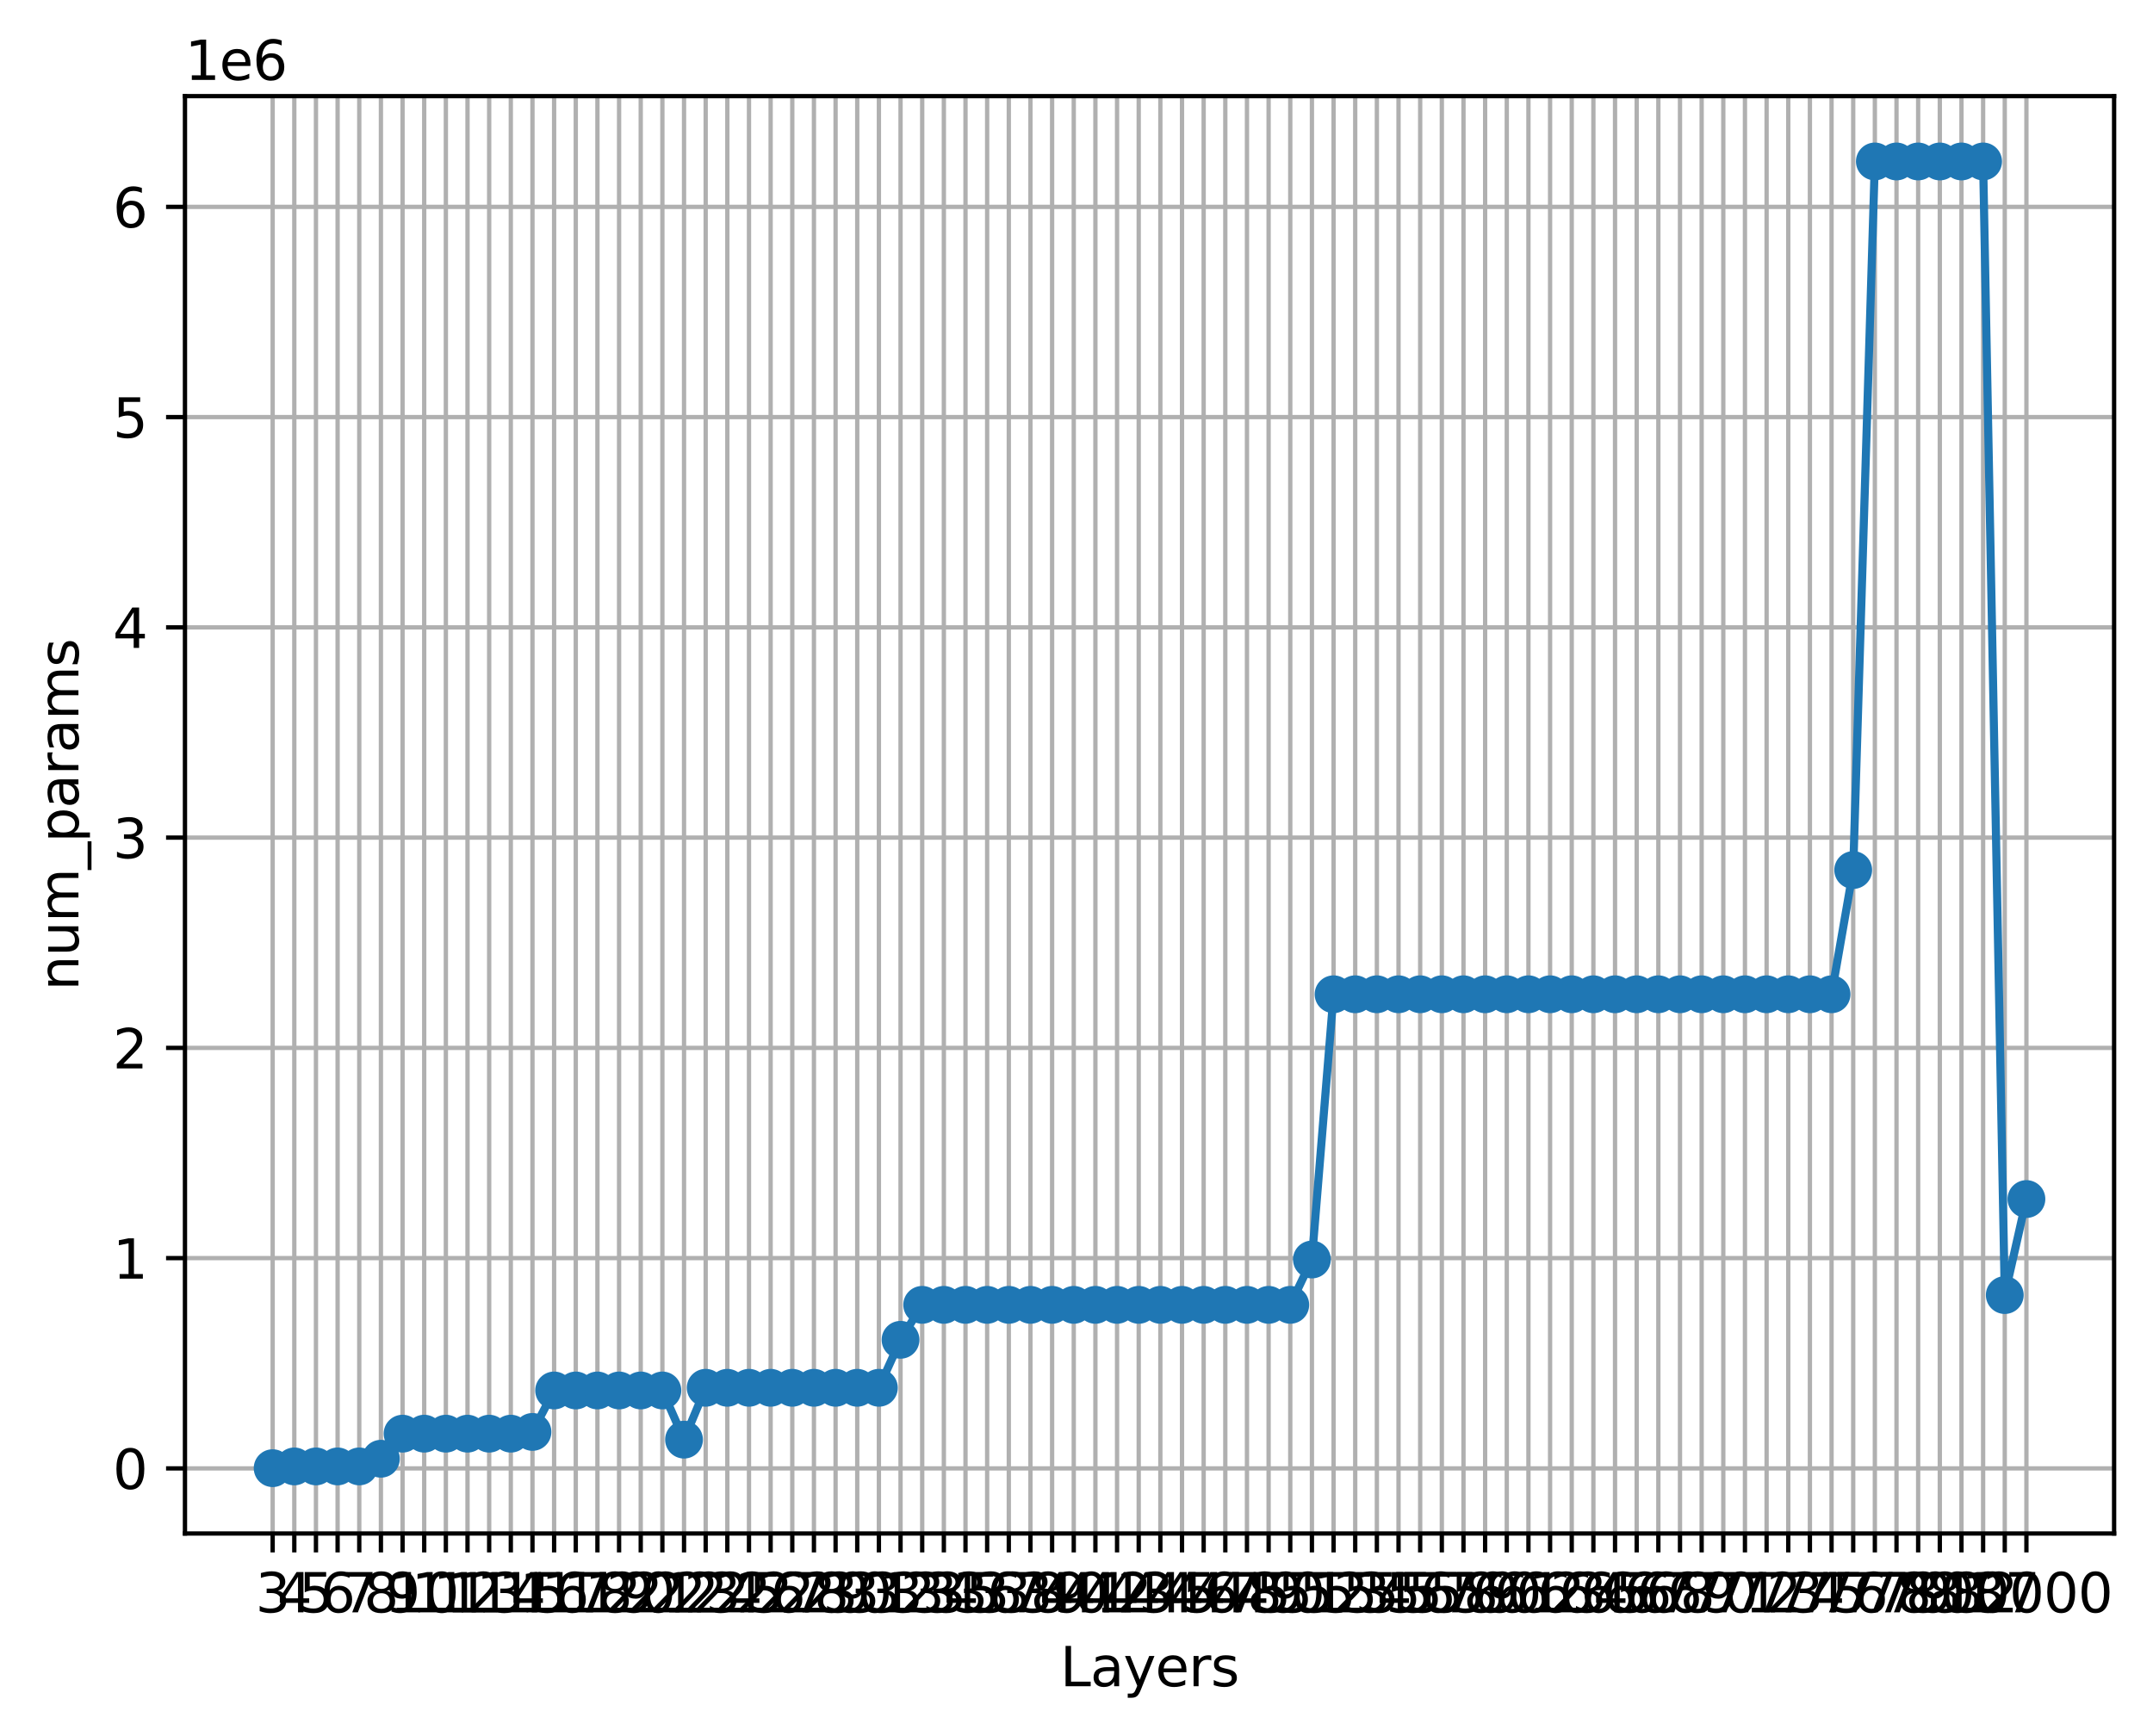 <?xml version="1.0" encoding="utf-8" standalone="no"?>
<!DOCTYPE svg PUBLIC "-//W3C//DTD SVG 1.1//EN"
  "http://www.w3.org/Graphics/SVG/1.1/DTD/svg11.dtd">
<svg xmlns:xlink="http://www.w3.org/1999/xlink" width="398.561pt" height="321.467pt" viewBox="0 0 398.561 321.467" xmlns="http://www.w3.org/2000/svg" version="1.1">
 <defs>
  <style type="text/css">*{stroke-linejoin: round; stroke-linecap: butt}</style>
 </defs>
 <g id="figure_1">
  <g id="patch_1">
   <path d="M 0 321.467 
L 398.561 321.467 
L 398.561 0 
L 0 0 
z
" style="fill: #ffffff"/>
  </g>
  <g id="axes_1">
   <g id="patch_2">
    <path d="M 34.241 283.91 
L 391.361 283.91 
L 391.361 17.798 
L 34.241 17.798 
z
" style="fill: #ffffff"/>
   </g>
   <g id="matplotlib.axis_1">
    <g id="xtick_1">
     <g id="line2d_1">
      <path d="M 50.473 283.91 
L 50.473 17.798 
" clip-path="url(#p0f9ca0e1f4)" style="fill: none; stroke: #b0b0b0; stroke-width: 0.8; stroke-linecap: square"/>
     </g>
     <g id="line2d_2">
      <defs>
       <path id="m902598409b" d="M 0 0 
L 0 3.5 
" style="stroke: #000000; stroke-width: 0.8"/>
      </defs>
      <g>
       <use xlink:href="#m902598409b" x="50.473" y="283.91" style="stroke: #000000; stroke-width: 0.8"/>
      </g>
     </g>
     <g id="text_1">
      <!-- 3 -->
      <g transform="translate(47.292 298.509) scale(0.1 -0.1)">
       <defs>
        <path id="DejaVuSans-33" d="M 2597 2516 
Q 3050 2419 3304 2112 
Q 3559 1806 3559 1356 
Q 3559 666 3084 287 
Q 2609 -91 1734 -91 
Q 1441 -91 1130 -33 
Q 819 25 488 141 
L 488 750 
Q 750 597 1062 519 
Q 1375 441 1716 441 
Q 2309 441 2620 675 
Q 2931 909 2931 1356 
Q 2931 1769 2642 2001 
Q 2353 2234 1838 2234 
L 1294 2234 
L 1294 2753 
L 1863 2753 
Q 2328 2753 2575 2939 
Q 2822 3125 2822 3475 
Q 2822 3834 2567 4026 
Q 2313 4219 1838 4219 
Q 1578 4219 1281 4162 
Q 984 4106 628 3988 
L 628 4550 
Q 988 4650 1302 4700 
Q 1616 4750 1894 4750 
Q 2613 4750 3031 4423 
Q 3450 4097 3450 3541 
Q 3450 3153 3228 2886 
Q 3006 2619 2597 2516 
z
" transform="scale(0.016)"/>
       </defs>
       <use xlink:href="#DejaVuSans-33"/>
      </g>
     </g>
    </g>
    <g id="xtick_2">
     <g id="line2d_3">
      <path d="M 54.481 283.91 
L 54.481 17.798 
" clip-path="url(#p0f9ca0e1f4)" style="fill: none; stroke: #b0b0b0; stroke-width: 0.8; stroke-linecap: square"/>
     </g>
     <g id="line2d_4">
      <g>
       <use xlink:href="#m902598409b" x="54.481" y="283.91" style="stroke: #000000; stroke-width: 0.8"/>
      </g>
     </g>
     <g id="text_2">
      <!-- 4 -->
      <g transform="translate(51.3 298.509) scale(0.1 -0.1)">
       <defs>
        <path id="DejaVuSans-34" d="M 2419 4116 
L 825 1625 
L 2419 1625 
L 2419 4116 
z
M 2253 4666 
L 3047 4666 
L 3047 1625 
L 3713 1625 
L 3713 1100 
L 3047 1100 
L 3047 0 
L 2419 0 
L 2419 1100 
L 313 1100 
L 313 1709 
L 2253 4666 
z
" transform="scale(0.016)"/>
       </defs>
       <use xlink:href="#DejaVuSans-34"/>
      </g>
     </g>
    </g>
    <g id="xtick_3">
     <g id="line2d_5">
      <path d="M 58.49 283.91 
L 58.49 17.798 
" clip-path="url(#p0f9ca0e1f4)" style="fill: none; stroke: #b0b0b0; stroke-width: 0.8; stroke-linecap: square"/>
     </g>
     <g id="line2d_6">
      <g>
       <use xlink:href="#m902598409b" x="58.49" y="283.91" style="stroke: #000000; stroke-width: 0.8"/>
      </g>
     </g>
     <g id="text_3">
      <!-- 5 -->
      <g transform="translate(55.308 298.509) scale(0.1 -0.1)">
       <defs>
        <path id="DejaVuSans-35" d="M 691 4666 
L 3169 4666 
L 3169 4134 
L 1269 4134 
L 1269 2991 
Q 1406 3038 1543 3061 
Q 1681 3084 1819 3084 
Q 2600 3084 3056 2656 
Q 3513 2228 3513 1497 
Q 3513 744 3044 326 
Q 2575 -91 1722 -91 
Q 1428 -91 1123 -41 
Q 819 9 494 109 
L 494 744 
Q 775 591 1075 516 
Q 1375 441 1709 441 
Q 2250 441 2565 725 
Q 2881 1009 2881 1497 
Q 2881 1984 2565 2268 
Q 2250 2553 1709 2553 
Q 1456 2553 1204 2497 
Q 953 2441 691 2322 
L 691 4666 
z
" transform="scale(0.016)"/>
       </defs>
       <use xlink:href="#DejaVuSans-35"/>
      </g>
     </g>
    </g>
    <g id="xtick_4">
     <g id="line2d_7">
      <path d="M 62.498 283.91 
L 62.498 17.798 
" clip-path="url(#p0f9ca0e1f4)" style="fill: none; stroke: #b0b0b0; stroke-width: 0.8; stroke-linecap: square"/>
     </g>
     <g id="line2d_8">
      <g>
       <use xlink:href="#m902598409b" x="62.498" y="283.91" style="stroke: #000000; stroke-width: 0.8"/>
      </g>
     </g>
     <g id="text_4">
      <!-- 6 -->
      <g transform="translate(59.316 298.509) scale(0.1 -0.1)">
       <defs>
        <path id="DejaVuSans-36" d="M 2113 2584 
Q 1688 2584 1439 2293 
Q 1191 2003 1191 1497 
Q 1191 994 1439 701 
Q 1688 409 2113 409 
Q 2538 409 2786 701 
Q 3034 994 3034 1497 
Q 3034 2003 2786 2293 
Q 2538 2584 2113 2584 
z
M 3366 4563 
L 3366 3988 
Q 3128 4100 2886 4159 
Q 2644 4219 2406 4219 
Q 1781 4219 1451 3797 
Q 1122 3375 1075 2522 
Q 1259 2794 1537 2939 
Q 1816 3084 2150 3084 
Q 2853 3084 3261 2657 
Q 3669 2231 3669 1497 
Q 3669 778 3244 343 
Q 2819 -91 2113 -91 
Q 1303 -91 875 529 
Q 447 1150 447 2328 
Q 447 3434 972 4092 
Q 1497 4750 2381 4750 
Q 2619 4750 2861 4703 
Q 3103 4656 3366 4563 
z
" transform="scale(0.016)"/>
       </defs>
       <use xlink:href="#DejaVuSans-36"/>
      </g>
     </g>
    </g>
    <g id="xtick_5">
     <g id="line2d_9">
      <path d="M 66.506 283.91 
L 66.506 17.798 
" clip-path="url(#p0f9ca0e1f4)" style="fill: none; stroke: #b0b0b0; stroke-width: 0.8; stroke-linecap: square"/>
     </g>
     <g id="line2d_10">
      <g>
       <use xlink:href="#m902598409b" x="66.506" y="283.91" style="stroke: #000000; stroke-width: 0.8"/>
      </g>
     </g>
     <g id="text_5">
      <!-- 7 -->
      <g transform="translate(63.324 298.509) scale(0.1 -0.1)">
       <defs>
        <path id="DejaVuSans-37" d="M 525 4666 
L 3525 4666 
L 3525 4397 
L 1831 0 
L 1172 0 
L 2766 4134 
L 525 4134 
L 525 4666 
z
" transform="scale(0.016)"/>
       </defs>
       <use xlink:href="#DejaVuSans-37"/>
      </g>
     </g>
    </g>
    <g id="xtick_6">
     <g id="line2d_11">
      <path d="M 70.514 283.91 
L 70.514 17.798 
" clip-path="url(#p0f9ca0e1f4)" style="fill: none; stroke: #b0b0b0; stroke-width: 0.8; stroke-linecap: square"/>
     </g>
     <g id="line2d_12">
      <g>
       <use xlink:href="#m902598409b" x="70.514" y="283.91" style="stroke: #000000; stroke-width: 0.8"/>
      </g>
     </g>
     <g id="text_6">
      <!-- 8 -->
      <g transform="translate(67.333 298.509) scale(0.1 -0.1)">
       <defs>
        <path id="DejaVuSans-38" d="M 2034 2216 
Q 1584 2216 1326 1975 
Q 1069 1734 1069 1313 
Q 1069 891 1326 650 
Q 1584 409 2034 409 
Q 2484 409 2743 651 
Q 3003 894 3003 1313 
Q 3003 1734 2745 1975 
Q 2488 2216 2034 2216 
z
M 1403 2484 
Q 997 2584 770 2862 
Q 544 3141 544 3541 
Q 544 4100 942 4425 
Q 1341 4750 2034 4750 
Q 2731 4750 3128 4425 
Q 3525 4100 3525 3541 
Q 3525 3141 3298 2862 
Q 3072 2584 2669 2484 
Q 3125 2378 3379 2068 
Q 3634 1759 3634 1313 
Q 3634 634 3220 271 
Q 2806 -91 2034 -91 
Q 1263 -91 848 271 
Q 434 634 434 1313 
Q 434 1759 690 2068 
Q 947 2378 1403 2484 
z
M 1172 3481 
Q 1172 3119 1398 2916 
Q 1625 2713 2034 2713 
Q 2441 2713 2670 2916 
Q 2900 3119 2900 3481 
Q 2900 3844 2670 4047 
Q 2441 4250 2034 4250 
Q 1625 4250 1398 4047 
Q 1172 3844 1172 3481 
z
" transform="scale(0.016)"/>
       </defs>
       <use xlink:href="#DejaVuSans-38"/>
      </g>
     </g>
    </g>
    <g id="xtick_7">
     <g id="line2d_13">
      <path d="M 74.522 283.91 
L 74.522 17.798 
" clip-path="url(#p0f9ca0e1f4)" style="fill: none; stroke: #b0b0b0; stroke-width: 0.8; stroke-linecap: square"/>
     </g>
     <g id="line2d_14">
      <g>
       <use xlink:href="#m902598409b" x="74.522" y="283.91" style="stroke: #000000; stroke-width: 0.8"/>
      </g>
     </g>
     <g id="text_7">
      <!-- 9 -->
      <g transform="translate(71.341 298.509) scale(0.1 -0.1)">
       <defs>
        <path id="DejaVuSans-39" d="M 703 97 
L 703 672 
Q 941 559 1184 500 
Q 1428 441 1663 441 
Q 2288 441 2617 861 
Q 2947 1281 2994 2138 
Q 2813 1869 2534 1725 
Q 2256 1581 1919 1581 
Q 1219 1581 811 2004 
Q 403 2428 403 3163 
Q 403 3881 828 4315 
Q 1253 4750 1959 4750 
Q 2769 4750 3195 4129 
Q 3622 3509 3622 2328 
Q 3622 1225 3098 567 
Q 2575 -91 1691 -91 
Q 1453 -91 1209 -44 
Q 966 3 703 97 
z
M 1959 2075 
Q 2384 2075 2632 2365 
Q 2881 2656 2881 3163 
Q 2881 3666 2632 3958 
Q 2384 4250 1959 4250 
Q 1534 4250 1286 3958 
Q 1038 3666 1038 3163 
Q 1038 2656 1286 2365 
Q 1534 2075 1959 2075 
z
" transform="scale(0.016)"/>
       </defs>
       <use xlink:href="#DejaVuSans-39"/>
      </g>
     </g>
    </g>
    <g id="xtick_8">
     <g id="line2d_15">
      <path d="M 78.53 283.91 
L 78.53 17.798 
" clip-path="url(#p0f9ca0e1f4)" style="fill: none; stroke: #b0b0b0; stroke-width: 0.8; stroke-linecap: square"/>
     </g>
     <g id="line2d_16">
      <g>
       <use xlink:href="#m902598409b" x="78.53" y="283.91" style="stroke: #000000; stroke-width: 0.8"/>
      </g>
     </g>
     <g id="text_8">
      <!-- 10 -->
      <g transform="translate(72.167 298.509) scale(0.1 -0.1)">
       <defs>
        <path id="DejaVuSans-31" d="M 794 531 
L 1825 531 
L 1825 4091 
L 703 3866 
L 703 4441 
L 1819 4666 
L 2450 4666 
L 2450 531 
L 3481 531 
L 3481 0 
L 794 0 
L 794 531 
z
" transform="scale(0.016)"/>
        <path id="DejaVuSans-30" d="M 2034 4250 
Q 1547 4250 1301 3770 
Q 1056 3291 1056 2328 
Q 1056 1369 1301 889 
Q 1547 409 2034 409 
Q 2525 409 2770 889 
Q 3016 1369 3016 2328 
Q 3016 3291 2770 3770 
Q 2525 4250 2034 4250 
z
M 2034 4750 
Q 2819 4750 3233 4129 
Q 3647 3509 3647 2328 
Q 3647 1150 3233 529 
Q 2819 -91 2034 -91 
Q 1250 -91 836 529 
Q 422 1150 422 2328 
Q 422 3509 836 4129 
Q 1250 4750 2034 4750 
z
" transform="scale(0.016)"/>
       </defs>
       <use xlink:href="#DejaVuSans-31"/>
       <use xlink:href="#DejaVuSans-30" x="63.623"/>
      </g>
     </g>
    </g>
    <g id="xtick_9">
     <g id="line2d_17">
      <path d="M 82.538 283.91 
L 82.538 17.798 
" clip-path="url(#p0f9ca0e1f4)" style="fill: none; stroke: #b0b0b0; stroke-width: 0.8; stroke-linecap: square"/>
     </g>
     <g id="line2d_18">
      <g>
       <use xlink:href="#m902598409b" x="82.538" y="283.91" style="stroke: #000000; stroke-width: 0.8"/>
      </g>
     </g>
     <g id="text_9">
      <!-- 11 -->
      <g transform="translate(76.175 298.509) scale(0.1 -0.1)">
       <use xlink:href="#DejaVuSans-31"/>
       <use xlink:href="#DejaVuSans-31" x="63.623"/>
      </g>
     </g>
    </g>
    <g id="xtick_10">
     <g id="line2d_19">
      <path d="M 86.546 283.91 
L 86.546 17.798 
" clip-path="url(#p0f9ca0e1f4)" style="fill: none; stroke: #b0b0b0; stroke-width: 0.8; stroke-linecap: square"/>
     </g>
     <g id="line2d_20">
      <g>
       <use xlink:href="#m902598409b" x="86.546" y="283.91" style="stroke: #000000; stroke-width: 0.8"/>
      </g>
     </g>
     <g id="text_10">
      <!-- 12 -->
      <g transform="translate(80.184 298.509) scale(0.1 -0.1)">
       <defs>
        <path id="DejaVuSans-32" d="M 1228 531 
L 3431 531 
L 3431 0 
L 469 0 
L 469 531 
Q 828 903 1448 1529 
Q 2069 2156 2228 2338 
Q 2531 2678 2651 2914 
Q 2772 3150 2772 3378 
Q 2772 3750 2511 3984 
Q 2250 4219 1831 4219 
Q 1534 4219 1204 4116 
Q 875 4013 500 3803 
L 500 4441 
Q 881 4594 1212 4672 
Q 1544 4750 1819 4750 
Q 2544 4750 2975 4387 
Q 3406 4025 3406 3419 
Q 3406 3131 3298 2873 
Q 3191 2616 2906 2266 
Q 2828 2175 2409 1742 
Q 1991 1309 1228 531 
z
" transform="scale(0.016)"/>
       </defs>
       <use xlink:href="#DejaVuSans-31"/>
       <use xlink:href="#DejaVuSans-32" x="63.623"/>
      </g>
     </g>
    </g>
    <g id="xtick_11">
     <g id="line2d_21">
      <path d="M 90.554 283.91 
L 90.554 17.798 
" clip-path="url(#p0f9ca0e1f4)" style="fill: none; stroke: #b0b0b0; stroke-width: 0.8; stroke-linecap: square"/>
     </g>
     <g id="line2d_22">
      <g>
       <use xlink:href="#m902598409b" x="90.554" y="283.91" style="stroke: #000000; stroke-width: 0.8"/>
      </g>
     </g>
     <g id="text_11">
      <!-- 13 -->
      <g transform="translate(84.192 298.509) scale(0.1 -0.1)">
       <use xlink:href="#DejaVuSans-31"/>
       <use xlink:href="#DejaVuSans-33" x="63.623"/>
      </g>
     </g>
    </g>
    <g id="xtick_12">
     <g id="line2d_23">
      <path d="M 94.562 283.91 
L 94.562 17.798 
" clip-path="url(#p0f9ca0e1f4)" style="fill: none; stroke: #b0b0b0; stroke-width: 0.8; stroke-linecap: square"/>
     </g>
     <g id="line2d_24">
      <g>
       <use xlink:href="#m902598409b" x="94.562" y="283.91" style="stroke: #000000; stroke-width: 0.8"/>
      </g>
     </g>
     <g id="text_12">
      <!-- 14 -->
      <g transform="translate(88.2 298.509) scale(0.1 -0.1)">
       <use xlink:href="#DejaVuSans-31"/>
       <use xlink:href="#DejaVuSans-34" x="63.623"/>
      </g>
     </g>
    </g>
    <g id="xtick_13">
     <g id="line2d_25">
      <path d="M 98.57 283.91 
L 98.57 17.798 
" clip-path="url(#p0f9ca0e1f4)" style="fill: none; stroke: #b0b0b0; stroke-width: 0.8; stroke-linecap: square"/>
     </g>
     <g id="line2d_26">
      <g>
       <use xlink:href="#m902598409b" x="98.57" y="283.91" style="stroke: #000000; stroke-width: 0.8"/>
      </g>
     </g>
     <g id="text_13">
      <!-- 15 -->
      <g transform="translate(92.208 298.509) scale(0.1 -0.1)">
       <use xlink:href="#DejaVuSans-31"/>
       <use xlink:href="#DejaVuSans-35" x="63.623"/>
      </g>
     </g>
    </g>
    <g id="xtick_14">
     <g id="line2d_27">
      <path d="M 102.578 283.91 
L 102.578 17.798 
" clip-path="url(#p0f9ca0e1f4)" style="fill: none; stroke: #b0b0b0; stroke-width: 0.8; stroke-linecap: square"/>
     </g>
     <g id="line2d_28">
      <g>
       <use xlink:href="#m902598409b" x="102.578" y="283.91" style="stroke: #000000; stroke-width: 0.8"/>
      </g>
     </g>
     <g id="text_14">
      <!-- 16 -->
      <g transform="translate(96.216 298.509) scale(0.1 -0.1)">
       <use xlink:href="#DejaVuSans-31"/>
       <use xlink:href="#DejaVuSans-36" x="63.623"/>
      </g>
     </g>
    </g>
    <g id="xtick_15">
     <g id="line2d_29">
      <path d="M 106.586 283.91 
L 106.586 17.798 
" clip-path="url(#p0f9ca0e1f4)" style="fill: none; stroke: #b0b0b0; stroke-width: 0.8; stroke-linecap: square"/>
     </g>
     <g id="line2d_30">
      <g>
       <use xlink:href="#m902598409b" x="106.586" y="283.91" style="stroke: #000000; stroke-width: 0.8"/>
      </g>
     </g>
     <g id="text_15">
      <!-- 17 -->
      <g transform="translate(100.224 298.509) scale(0.1 -0.1)">
       <use xlink:href="#DejaVuSans-31"/>
       <use xlink:href="#DejaVuSans-37" x="63.623"/>
      </g>
     </g>
    </g>
    <g id="xtick_16">
     <g id="line2d_31">
      <path d="M 110.595 283.91 
L 110.595 17.798 
" clip-path="url(#p0f9ca0e1f4)" style="fill: none; stroke: #b0b0b0; stroke-width: 0.8; stroke-linecap: square"/>
     </g>
     <g id="line2d_32">
      <g>
       <use xlink:href="#m902598409b" x="110.595" y="283.91" style="stroke: #000000; stroke-width: 0.8"/>
      </g>
     </g>
     <g id="text_16">
      <!-- 18 -->
      <g transform="translate(104.232 298.509) scale(0.1 -0.1)">
       <use xlink:href="#DejaVuSans-31"/>
       <use xlink:href="#DejaVuSans-38" x="63.623"/>
      </g>
     </g>
    </g>
    <g id="xtick_17">
     <g id="line2d_33">
      <path d="M 114.603 283.91 
L 114.603 17.798 
" clip-path="url(#p0f9ca0e1f4)" style="fill: none; stroke: #b0b0b0; stroke-width: 0.8; stroke-linecap: square"/>
     </g>
     <g id="line2d_34">
      <g>
       <use xlink:href="#m902598409b" x="114.603" y="283.91" style="stroke: #000000; stroke-width: 0.8"/>
      </g>
     </g>
     <g id="text_17">
      <!-- 19 -->
      <g transform="translate(108.24 298.509) scale(0.1 -0.1)">
       <use xlink:href="#DejaVuSans-31"/>
       <use xlink:href="#DejaVuSans-39" x="63.623"/>
      </g>
     </g>
    </g>
    <g id="xtick_18">
     <g id="line2d_35">
      <path d="M 118.611 283.91 
L 118.611 17.798 
" clip-path="url(#p0f9ca0e1f4)" style="fill: none; stroke: #b0b0b0; stroke-width: 0.8; stroke-linecap: square"/>
     </g>
     <g id="line2d_36">
      <g>
       <use xlink:href="#m902598409b" x="118.611" y="283.91" style="stroke: #000000; stroke-width: 0.8"/>
      </g>
     </g>
     <g id="text_18">
      <!-- 20 -->
      <g transform="translate(112.248 298.509) scale(0.1 -0.1)">
       <use xlink:href="#DejaVuSans-32"/>
       <use xlink:href="#DejaVuSans-30" x="63.623"/>
      </g>
     </g>
    </g>
    <g id="xtick_19">
     <g id="line2d_37">
      <path d="M 122.619 283.91 
L 122.619 17.798 
" clip-path="url(#p0f9ca0e1f4)" style="fill: none; stroke: #b0b0b0; stroke-width: 0.8; stroke-linecap: square"/>
     </g>
     <g id="line2d_38">
      <g>
       <use xlink:href="#m902598409b" x="122.619" y="283.91" style="stroke: #000000; stroke-width: 0.8"/>
      </g>
     </g>
     <g id="text_19">
      <!-- 21 -->
      <g transform="translate(116.256 298.509) scale(0.1 -0.1)">
       <use xlink:href="#DejaVuSans-32"/>
       <use xlink:href="#DejaVuSans-31" x="63.623"/>
      </g>
     </g>
    </g>
    <g id="xtick_20">
     <g id="line2d_39">
      <path d="M 126.627 283.91 
L 126.627 17.798 
" clip-path="url(#p0f9ca0e1f4)" style="fill: none; stroke: #b0b0b0; stroke-width: 0.8; stroke-linecap: square"/>
     </g>
     <g id="line2d_40">
      <g>
       <use xlink:href="#m902598409b" x="126.627" y="283.91" style="stroke: #000000; stroke-width: 0.8"/>
      </g>
     </g>
     <g id="text_20">
      <!-- 22 -->
      <g transform="translate(120.264 298.509) scale(0.1 -0.1)">
       <use xlink:href="#DejaVuSans-32"/>
       <use xlink:href="#DejaVuSans-32" x="63.623"/>
      </g>
     </g>
    </g>
    <g id="xtick_21">
     <g id="line2d_41">
      <path d="M 130.635 283.91 
L 130.635 17.798 
" clip-path="url(#p0f9ca0e1f4)" style="fill: none; stroke: #b0b0b0; stroke-width: 0.8; stroke-linecap: square"/>
     </g>
     <g id="line2d_42">
      <g>
       <use xlink:href="#m902598409b" x="130.635" y="283.91" style="stroke: #000000; stroke-width: 0.8"/>
      </g>
     </g>
     <g id="text_21">
      <!-- 23 -->
      <g transform="translate(124.272 298.509) scale(0.1 -0.1)">
       <use xlink:href="#DejaVuSans-32"/>
       <use xlink:href="#DejaVuSans-33" x="63.623"/>
      </g>
     </g>
    </g>
    <g id="xtick_22">
     <g id="line2d_43">
      <path d="M 134.643 283.91 
L 134.643 17.798 
" clip-path="url(#p0f9ca0e1f4)" style="fill: none; stroke: #b0b0b0; stroke-width: 0.8; stroke-linecap: square"/>
     </g>
     <g id="line2d_44">
      <g>
       <use xlink:href="#m902598409b" x="134.643" y="283.91" style="stroke: #000000; stroke-width: 0.8"/>
      </g>
     </g>
     <g id="text_22">
      <!-- 24 -->
      <g transform="translate(128.281 298.509) scale(0.1 -0.1)">
       <use xlink:href="#DejaVuSans-32"/>
       <use xlink:href="#DejaVuSans-34" x="63.623"/>
      </g>
     </g>
    </g>
    <g id="xtick_23">
     <g id="line2d_45">
      <path d="M 138.651 283.91 
L 138.651 17.798 
" clip-path="url(#p0f9ca0e1f4)" style="fill: none; stroke: #b0b0b0; stroke-width: 0.8; stroke-linecap: square"/>
     </g>
     <g id="line2d_46">
      <g>
       <use xlink:href="#m902598409b" x="138.651" y="283.91" style="stroke: #000000; stroke-width: 0.8"/>
      </g>
     </g>
     <g id="text_23">
      <!-- 25 -->
      <g transform="translate(132.289 298.509) scale(0.1 -0.1)">
       <use xlink:href="#DejaVuSans-32"/>
       <use xlink:href="#DejaVuSans-35" x="63.623"/>
      </g>
     </g>
    </g>
    <g id="xtick_24">
     <g id="line2d_47">
      <path d="M 142.659 283.91 
L 142.659 17.798 
" clip-path="url(#p0f9ca0e1f4)" style="fill: none; stroke: #b0b0b0; stroke-width: 0.8; stroke-linecap: square"/>
     </g>
     <g id="line2d_48">
      <g>
       <use xlink:href="#m902598409b" x="142.659" y="283.91" style="stroke: #000000; stroke-width: 0.8"/>
      </g>
     </g>
     <g id="text_24">
      <!-- 26 -->
      <g transform="translate(136.297 298.509) scale(0.1 -0.1)">
       <use xlink:href="#DejaVuSans-32"/>
       <use xlink:href="#DejaVuSans-36" x="63.623"/>
      </g>
     </g>
    </g>
    <g id="xtick_25">
     <g id="line2d_49">
      <path d="M 146.667 283.91 
L 146.667 17.798 
" clip-path="url(#p0f9ca0e1f4)" style="fill: none; stroke: #b0b0b0; stroke-width: 0.8; stroke-linecap: square"/>
     </g>
     <g id="line2d_50">
      <g>
       <use xlink:href="#m902598409b" x="146.667" y="283.91" style="stroke: #000000; stroke-width: 0.8"/>
      </g>
     </g>
     <g id="text_25">
      <!-- 27 -->
      <g transform="translate(140.305 298.509) scale(0.1 -0.1)">
       <use xlink:href="#DejaVuSans-32"/>
       <use xlink:href="#DejaVuSans-37" x="63.623"/>
      </g>
     </g>
    </g>
    <g id="xtick_26">
     <g id="line2d_51">
      <path d="M 150.675 283.91 
L 150.675 17.798 
" clip-path="url(#p0f9ca0e1f4)" style="fill: none; stroke: #b0b0b0; stroke-width: 0.8; stroke-linecap: square"/>
     </g>
     <g id="line2d_52">
      <g>
       <use xlink:href="#m902598409b" x="150.675" y="283.91" style="stroke: #000000; stroke-width: 0.8"/>
      </g>
     </g>
     <g id="text_26">
      <!-- 28 -->
      <g transform="translate(144.313 298.509) scale(0.1 -0.1)">
       <use xlink:href="#DejaVuSans-32"/>
       <use xlink:href="#DejaVuSans-38" x="63.623"/>
      </g>
     </g>
    </g>
    <g id="xtick_27">
     <g id="line2d_53">
      <path d="M 154.683 283.91 
L 154.683 17.798 
" clip-path="url(#p0f9ca0e1f4)" style="fill: none; stroke: #b0b0b0; stroke-width: 0.8; stroke-linecap: square"/>
     </g>
     <g id="line2d_54">
      <g>
       <use xlink:href="#m902598409b" x="154.683" y="283.91" style="stroke: #000000; stroke-width: 0.8"/>
      </g>
     </g>
     <g id="text_27">
      <!-- 29 -->
      <g transform="translate(148.321 298.509) scale(0.1 -0.1)">
       <use xlink:href="#DejaVuSans-32"/>
       <use xlink:href="#DejaVuSans-39" x="63.623"/>
      </g>
     </g>
    </g>
    <g id="xtick_28">
     <g id="line2d_55">
      <path d="M 158.692 283.91 
L 158.692 17.798 
" clip-path="url(#p0f9ca0e1f4)" style="fill: none; stroke: #b0b0b0; stroke-width: 0.8; stroke-linecap: square"/>
     </g>
     <g id="line2d_56">
      <g>
       <use xlink:href="#m902598409b" x="158.692" y="283.91" style="stroke: #000000; stroke-width: 0.8"/>
      </g>
     </g>
     <g id="text_28">
      <!-- 30 -->
      <g transform="translate(152.329 298.509) scale(0.1 -0.1)">
       <use xlink:href="#DejaVuSans-33"/>
       <use xlink:href="#DejaVuSans-30" x="63.623"/>
      </g>
     </g>
    </g>
    <g id="xtick_29">
     <g id="line2d_57">
      <path d="M 162.7 283.91 
L 162.7 17.798 
" clip-path="url(#p0f9ca0e1f4)" style="fill: none; stroke: #b0b0b0; stroke-width: 0.8; stroke-linecap: square"/>
     </g>
     <g id="line2d_58">
      <g>
       <use xlink:href="#m902598409b" x="162.7" y="283.91" style="stroke: #000000; stroke-width: 0.8"/>
      </g>
     </g>
     <g id="text_29">
      <!-- 31 -->
      <g transform="translate(156.337 298.509) scale(0.1 -0.1)">
       <use xlink:href="#DejaVuSans-33"/>
       <use xlink:href="#DejaVuSans-31" x="63.623"/>
      </g>
     </g>
    </g>
    <g id="xtick_30">
     <g id="line2d_59">
      <path d="M 166.708 283.91 
L 166.708 17.798 
" clip-path="url(#p0f9ca0e1f4)" style="fill: none; stroke: #b0b0b0; stroke-width: 0.8; stroke-linecap: square"/>
     </g>
     <g id="line2d_60">
      <g>
       <use xlink:href="#m902598409b" x="166.708" y="283.91" style="stroke: #000000; stroke-width: 0.8"/>
      </g>
     </g>
     <g id="text_30">
      <!-- 32 -->
      <g transform="translate(160.345 298.509) scale(0.1 -0.1)">
       <use xlink:href="#DejaVuSans-33"/>
       <use xlink:href="#DejaVuSans-32" x="63.623"/>
      </g>
     </g>
    </g>
    <g id="xtick_31">
     <g id="line2d_61">
      <path d="M 170.716 283.91 
L 170.716 17.798 
" clip-path="url(#p0f9ca0e1f4)" style="fill: none; stroke: #b0b0b0; stroke-width: 0.8; stroke-linecap: square"/>
     </g>
     <g id="line2d_62">
      <g>
       <use xlink:href="#m902598409b" x="170.716" y="283.91" style="stroke: #000000; stroke-width: 0.8"/>
      </g>
     </g>
     <g id="text_31">
      <!-- 33 -->
      <g transform="translate(164.353 298.509) scale(0.1 -0.1)">
       <use xlink:href="#DejaVuSans-33"/>
       <use xlink:href="#DejaVuSans-33" x="63.623"/>
      </g>
     </g>
    </g>
    <g id="xtick_32">
     <g id="line2d_63">
      <path d="M 174.724 283.91 
L 174.724 17.798 
" clip-path="url(#p0f9ca0e1f4)" style="fill: none; stroke: #b0b0b0; stroke-width: 0.8; stroke-linecap: square"/>
     </g>
     <g id="line2d_64">
      <g>
       <use xlink:href="#m902598409b" x="174.724" y="283.91" style="stroke: #000000; stroke-width: 0.8"/>
      </g>
     </g>
     <g id="text_32">
      <!-- 34 -->
      <g transform="translate(168.361 298.509) scale(0.1 -0.1)">
       <use xlink:href="#DejaVuSans-33"/>
       <use xlink:href="#DejaVuSans-34" x="63.623"/>
      </g>
     </g>
    </g>
    <g id="xtick_33">
     <g id="line2d_65">
      <path d="M 178.732 283.91 
L 178.732 17.798 
" clip-path="url(#p0f9ca0e1f4)" style="fill: none; stroke: #b0b0b0; stroke-width: 0.8; stroke-linecap: square"/>
     </g>
     <g id="line2d_66">
      <g>
       <use xlink:href="#m902598409b" x="178.732" y="283.91" style="stroke: #000000; stroke-width: 0.8"/>
      </g>
     </g>
     <g id="text_33">
      <!-- 35 -->
      <g transform="translate(172.369 298.509) scale(0.1 -0.1)">
       <use xlink:href="#DejaVuSans-33"/>
       <use xlink:href="#DejaVuSans-35" x="63.623"/>
      </g>
     </g>
    </g>
    <g id="xtick_34">
     <g id="line2d_67">
      <path d="M 182.74 283.91 
L 182.74 17.798 
" clip-path="url(#p0f9ca0e1f4)" style="fill: none; stroke: #b0b0b0; stroke-width: 0.8; stroke-linecap: square"/>
     </g>
     <g id="line2d_68">
      <g>
       <use xlink:href="#m902598409b" x="182.74" y="283.91" style="stroke: #000000; stroke-width: 0.8"/>
      </g>
     </g>
     <g id="text_34">
      <!-- 36 -->
      <g transform="translate(176.378 298.509) scale(0.1 -0.1)">
       <use xlink:href="#DejaVuSans-33"/>
       <use xlink:href="#DejaVuSans-36" x="63.623"/>
      </g>
     </g>
    </g>
    <g id="xtick_35">
     <g id="line2d_69">
      <path d="M 186.748 283.91 
L 186.748 17.798 
" clip-path="url(#p0f9ca0e1f4)" style="fill: none; stroke: #b0b0b0; stroke-width: 0.8; stroke-linecap: square"/>
     </g>
     <g id="line2d_70">
      <g>
       <use xlink:href="#m902598409b" x="186.748" y="283.91" style="stroke: #000000; stroke-width: 0.8"/>
      </g>
     </g>
     <g id="text_35">
      <!-- 37 -->
      <g transform="translate(180.386 298.509) scale(0.1 -0.1)">
       <use xlink:href="#DejaVuSans-33"/>
       <use xlink:href="#DejaVuSans-37" x="63.623"/>
      </g>
     </g>
    </g>
    <g id="xtick_36">
     <g id="line2d_71">
      <path d="M 190.756 283.91 
L 190.756 17.798 
" clip-path="url(#p0f9ca0e1f4)" style="fill: none; stroke: #b0b0b0; stroke-width: 0.8; stroke-linecap: square"/>
     </g>
     <g id="line2d_72">
      <g>
       <use xlink:href="#m902598409b" x="190.756" y="283.91" style="stroke: #000000; stroke-width: 0.8"/>
      </g>
     </g>
     <g id="text_36">
      <!-- 38 -->
      <g transform="translate(184.394 298.509) scale(0.1 -0.1)">
       <use xlink:href="#DejaVuSans-33"/>
       <use xlink:href="#DejaVuSans-38" x="63.623"/>
      </g>
     </g>
    </g>
    <g id="xtick_37">
     <g id="line2d_73">
      <path d="M 194.764 283.91 
L 194.764 17.798 
" clip-path="url(#p0f9ca0e1f4)" style="fill: none; stroke: #b0b0b0; stroke-width: 0.8; stroke-linecap: square"/>
     </g>
     <g id="line2d_74">
      <g>
       <use xlink:href="#m902598409b" x="194.764" y="283.91" style="stroke: #000000; stroke-width: 0.8"/>
      </g>
     </g>
     <g id="text_37">
      <!-- 39 -->
      <g transform="translate(188.402 298.509) scale(0.1 -0.1)">
       <use xlink:href="#DejaVuSans-33"/>
       <use xlink:href="#DejaVuSans-39" x="63.623"/>
      </g>
     </g>
    </g>
    <g id="xtick_38">
     <g id="line2d_75">
      <path d="M 198.772 283.91 
L 198.772 17.798 
" clip-path="url(#p0f9ca0e1f4)" style="fill: none; stroke: #b0b0b0; stroke-width: 0.8; stroke-linecap: square"/>
     </g>
     <g id="line2d_76">
      <g>
       <use xlink:href="#m902598409b" x="198.772" y="283.91" style="stroke: #000000; stroke-width: 0.8"/>
      </g>
     </g>
     <g id="text_38">
      <!-- 40 -->
      <g transform="translate(192.41 298.509) scale(0.1 -0.1)">
       <use xlink:href="#DejaVuSans-34"/>
       <use xlink:href="#DejaVuSans-30" x="63.623"/>
      </g>
     </g>
    </g>
    <g id="xtick_39">
     <g id="line2d_77">
      <path d="M 202.78 283.91 
L 202.78 17.798 
" clip-path="url(#p0f9ca0e1f4)" style="fill: none; stroke: #b0b0b0; stroke-width: 0.8; stroke-linecap: square"/>
     </g>
     <g id="line2d_78">
      <g>
       <use xlink:href="#m902598409b" x="202.78" y="283.91" style="stroke: #000000; stroke-width: 0.8"/>
      </g>
     </g>
     <g id="text_39">
      <!-- 41 -->
      <g transform="translate(196.418 298.509) scale(0.1 -0.1)">
       <use xlink:href="#DejaVuSans-34"/>
       <use xlink:href="#DejaVuSans-31" x="63.623"/>
      </g>
     </g>
    </g>
    <g id="xtick_40">
     <g id="line2d_79">
      <path d="M 206.789 283.91 
L 206.789 17.798 
" clip-path="url(#p0f9ca0e1f4)" style="fill: none; stroke: #b0b0b0; stroke-width: 0.8; stroke-linecap: square"/>
     </g>
     <g id="line2d_80">
      <g>
       <use xlink:href="#m902598409b" x="206.789" y="283.91" style="stroke: #000000; stroke-width: 0.8"/>
      </g>
     </g>
     <g id="text_40">
      <!-- 42 -->
      <g transform="translate(200.426 298.509) scale(0.1 -0.1)">
       <use xlink:href="#DejaVuSans-34"/>
       <use xlink:href="#DejaVuSans-32" x="63.623"/>
      </g>
     </g>
    </g>
    <g id="xtick_41">
     <g id="line2d_81">
      <path d="M 210.797 283.91 
L 210.797 17.798 
" clip-path="url(#p0f9ca0e1f4)" style="fill: none; stroke: #b0b0b0; stroke-width: 0.8; stroke-linecap: square"/>
     </g>
     <g id="line2d_82">
      <g>
       <use xlink:href="#m902598409b" x="210.797" y="283.91" style="stroke: #000000; stroke-width: 0.8"/>
      </g>
     </g>
     <g id="text_41">
      <!-- 43 -->
      <g transform="translate(204.434 298.509) scale(0.1 -0.1)">
       <use xlink:href="#DejaVuSans-34"/>
       <use xlink:href="#DejaVuSans-33" x="63.623"/>
      </g>
     </g>
    </g>
    <g id="xtick_42">
     <g id="line2d_83">
      <path d="M 214.805 283.91 
L 214.805 17.798 
" clip-path="url(#p0f9ca0e1f4)" style="fill: none; stroke: #b0b0b0; stroke-width: 0.8; stroke-linecap: square"/>
     </g>
     <g id="line2d_84">
      <g>
       <use xlink:href="#m902598409b" x="214.805" y="283.91" style="stroke: #000000; stroke-width: 0.8"/>
      </g>
     </g>
     <g id="text_42">
      <!-- 44 -->
      <g transform="translate(208.442 298.509) scale(0.1 -0.1)">
       <use xlink:href="#DejaVuSans-34"/>
       <use xlink:href="#DejaVuSans-34" x="63.623"/>
      </g>
     </g>
    </g>
    <g id="xtick_43">
     <g id="line2d_85">
      <path d="M 218.813 283.91 
L 218.813 17.798 
" clip-path="url(#p0f9ca0e1f4)" style="fill: none; stroke: #b0b0b0; stroke-width: 0.8; stroke-linecap: square"/>
     </g>
     <g id="line2d_86">
      <g>
       <use xlink:href="#m902598409b" x="218.813" y="283.91" style="stroke: #000000; stroke-width: 0.8"/>
      </g>
     </g>
     <g id="text_43">
      <!-- 45 -->
      <g transform="translate(212.45 298.509) scale(0.1 -0.1)">
       <use xlink:href="#DejaVuSans-34"/>
       <use xlink:href="#DejaVuSans-35" x="63.623"/>
      </g>
     </g>
    </g>
    <g id="xtick_44">
     <g id="line2d_87">
      <path d="M 222.821 283.91 
L 222.821 17.798 
" clip-path="url(#p0f9ca0e1f4)" style="fill: none; stroke: #b0b0b0; stroke-width: 0.8; stroke-linecap: square"/>
     </g>
     <g id="line2d_88">
      <g>
       <use xlink:href="#m902598409b" x="222.821" y="283.91" style="stroke: #000000; stroke-width: 0.8"/>
      </g>
     </g>
     <g id="text_44">
      <!-- 46 -->
      <g transform="translate(216.458 298.509) scale(0.1 -0.1)">
       <use xlink:href="#DejaVuSans-34"/>
       <use xlink:href="#DejaVuSans-36" x="63.623"/>
      </g>
     </g>
    </g>
    <g id="xtick_45">
     <g id="line2d_89">
      <path d="M 226.829 283.91 
L 226.829 17.798 
" clip-path="url(#p0f9ca0e1f4)" style="fill: none; stroke: #b0b0b0; stroke-width: 0.8; stroke-linecap: square"/>
     </g>
     <g id="line2d_90">
      <g>
       <use xlink:href="#m902598409b" x="226.829" y="283.91" style="stroke: #000000; stroke-width: 0.8"/>
      </g>
     </g>
     <g id="text_45">
      <!-- 47 -->
      <g transform="translate(220.466 298.509) scale(0.1 -0.1)">
       <use xlink:href="#DejaVuSans-34"/>
       <use xlink:href="#DejaVuSans-37" x="63.623"/>
      </g>
     </g>
    </g>
    <g id="xtick_46">
     <g id="line2d_91">
      <path d="M 230.837 283.91 
L 230.837 17.798 
" clip-path="url(#p0f9ca0e1f4)" style="fill: none; stroke: #b0b0b0; stroke-width: 0.8; stroke-linecap: square"/>
     </g>
     <g id="line2d_92">
      <g>
       <use xlink:href="#m902598409b" x="230.837" y="283.91" style="stroke: #000000; stroke-width: 0.8"/>
      </g>
     </g>
     <g id="text_46">
      <!-- 48 -->
      <g transform="translate(224.474 298.509) scale(0.1 -0.1)">
       <use xlink:href="#DejaVuSans-34"/>
       <use xlink:href="#DejaVuSans-38" x="63.623"/>
      </g>
     </g>
    </g>
    <g id="xtick_47">
     <g id="line2d_93">
      <path d="M 234.845 283.91 
L 234.845 17.798 
" clip-path="url(#p0f9ca0e1f4)" style="fill: none; stroke: #b0b0b0; stroke-width: 0.8; stroke-linecap: square"/>
     </g>
     <g id="line2d_94">
      <g>
       <use xlink:href="#m902598409b" x="234.845" y="283.91" style="stroke: #000000; stroke-width: 0.8"/>
      </g>
     </g>
     <g id="text_47">
      <!-- 49 -->
      <g transform="translate(228.483 298.509) scale(0.1 -0.1)">
       <use xlink:href="#DejaVuSans-34"/>
       <use xlink:href="#DejaVuSans-39" x="63.623"/>
      </g>
     </g>
    </g>
    <g id="xtick_48">
     <g id="line2d_95">
      <path d="M 238.853 283.91 
L 238.853 17.798 
" clip-path="url(#p0f9ca0e1f4)" style="fill: none; stroke: #b0b0b0; stroke-width: 0.8; stroke-linecap: square"/>
     </g>
     <g id="line2d_96">
      <g>
       <use xlink:href="#m902598409b" x="238.853" y="283.91" style="stroke: #000000; stroke-width: 0.8"/>
      </g>
     </g>
     <g id="text_48">
      <!-- 50 -->
      <g transform="translate(232.491 298.509) scale(0.1 -0.1)">
       <use xlink:href="#DejaVuSans-35"/>
       <use xlink:href="#DejaVuSans-30" x="63.623"/>
      </g>
     </g>
    </g>
    <g id="xtick_49">
     <g id="line2d_97">
      <path d="M 242.861 283.91 
L 242.861 17.798 
" clip-path="url(#p0f9ca0e1f4)" style="fill: none; stroke: #b0b0b0; stroke-width: 0.8; stroke-linecap: square"/>
     </g>
     <g id="line2d_98">
      <g>
       <use xlink:href="#m902598409b" x="242.861" y="283.91" style="stroke: #000000; stroke-width: 0.8"/>
      </g>
     </g>
     <g id="text_49">
      <!-- 51 -->
      <g transform="translate(236.499 298.509) scale(0.1 -0.1)">
       <use xlink:href="#DejaVuSans-35"/>
       <use xlink:href="#DejaVuSans-31" x="63.623"/>
      </g>
     </g>
    </g>
    <g id="xtick_50">
     <g id="line2d_99">
      <path d="M 246.869 283.91 
L 246.869 17.798 
" clip-path="url(#p0f9ca0e1f4)" style="fill: none; stroke: #b0b0b0; stroke-width: 0.8; stroke-linecap: square"/>
     </g>
     <g id="line2d_100">
      <g>
       <use xlink:href="#m902598409b" x="246.869" y="283.91" style="stroke: #000000; stroke-width: 0.8"/>
      </g>
     </g>
     <g id="text_50">
      <!-- 52 -->
      <g transform="translate(240.507 298.509) scale(0.1 -0.1)">
       <use xlink:href="#DejaVuSans-35"/>
       <use xlink:href="#DejaVuSans-32" x="63.623"/>
      </g>
     </g>
    </g>
    <g id="xtick_51">
     <g id="line2d_101">
      <path d="M 250.877 283.91 
L 250.877 17.798 
" clip-path="url(#p0f9ca0e1f4)" style="fill: none; stroke: #b0b0b0; stroke-width: 0.8; stroke-linecap: square"/>
     </g>
     <g id="line2d_102">
      <g>
       <use xlink:href="#m902598409b" x="250.877" y="283.91" style="stroke: #000000; stroke-width: 0.8"/>
      </g>
     </g>
     <g id="text_51">
      <!-- 53 -->
      <g transform="translate(244.515 298.509) scale(0.1 -0.1)">
       <use xlink:href="#DejaVuSans-35"/>
       <use xlink:href="#DejaVuSans-33" x="63.623"/>
      </g>
     </g>
    </g>
    <g id="xtick_52">
     <g id="line2d_103">
      <path d="M 254.885 283.91 
L 254.885 17.798 
" clip-path="url(#p0f9ca0e1f4)" style="fill: none; stroke: #b0b0b0; stroke-width: 0.8; stroke-linecap: square"/>
     </g>
     <g id="line2d_104">
      <g>
       <use xlink:href="#m902598409b" x="254.885" y="283.91" style="stroke: #000000; stroke-width: 0.8"/>
      </g>
     </g>
     <g id="text_52">
      <!-- 54 -->
      <g transform="translate(248.523 298.509) scale(0.1 -0.1)">
       <use xlink:href="#DejaVuSans-35"/>
       <use xlink:href="#DejaVuSans-34" x="63.623"/>
      </g>
     </g>
    </g>
    <g id="xtick_53">
     <g id="line2d_105">
      <path d="M 258.894 283.91 
L 258.894 17.798 
" clip-path="url(#p0f9ca0e1f4)" style="fill: none; stroke: #b0b0b0; stroke-width: 0.8; stroke-linecap: square"/>
     </g>
     <g id="line2d_106">
      <g>
       <use xlink:href="#m902598409b" x="258.894" y="283.91" style="stroke: #000000; stroke-width: 0.8"/>
      </g>
     </g>
     <g id="text_53">
      <!-- 55 -->
      <g transform="translate(252.531 298.509) scale(0.1 -0.1)">
       <use xlink:href="#DejaVuSans-35"/>
       <use xlink:href="#DejaVuSans-35" x="63.623"/>
      </g>
     </g>
    </g>
    <g id="xtick_54">
     <g id="line2d_107">
      <path d="M 262.902 283.91 
L 262.902 17.798 
" clip-path="url(#p0f9ca0e1f4)" style="fill: none; stroke: #b0b0b0; stroke-width: 0.8; stroke-linecap: square"/>
     </g>
     <g id="line2d_108">
      <g>
       <use xlink:href="#m902598409b" x="262.902" y="283.91" style="stroke: #000000; stroke-width: 0.8"/>
      </g>
     </g>
     <g id="text_54">
      <!-- 56 -->
      <g transform="translate(256.539 298.509) scale(0.1 -0.1)">
       <use xlink:href="#DejaVuSans-35"/>
       <use xlink:href="#DejaVuSans-36" x="63.623"/>
      </g>
     </g>
    </g>
    <g id="xtick_55">
     <g id="line2d_109">
      <path d="M 266.91 283.91 
L 266.91 17.798 
" clip-path="url(#p0f9ca0e1f4)" style="fill: none; stroke: #b0b0b0; stroke-width: 0.8; stroke-linecap: square"/>
     </g>
     <g id="line2d_110">
      <g>
       <use xlink:href="#m902598409b" x="266.91" y="283.91" style="stroke: #000000; stroke-width: 0.8"/>
      </g>
     </g>
     <g id="text_55">
      <!-- 57 -->
      <g transform="translate(260.547 298.509) scale(0.1 -0.1)">
       <use xlink:href="#DejaVuSans-35"/>
       <use xlink:href="#DejaVuSans-37" x="63.623"/>
      </g>
     </g>
    </g>
    <g id="xtick_56">
     <g id="line2d_111">
      <path d="M 270.918 283.91 
L 270.918 17.798 
" clip-path="url(#p0f9ca0e1f4)" style="fill: none; stroke: #b0b0b0; stroke-width: 0.8; stroke-linecap: square"/>
     </g>
     <g id="line2d_112">
      <g>
       <use xlink:href="#m902598409b" x="270.918" y="283.91" style="stroke: #000000; stroke-width: 0.8"/>
      </g>
     </g>
     <g id="text_56">
      <!-- 58 -->
      <g transform="translate(264.555 298.509) scale(0.1 -0.1)">
       <use xlink:href="#DejaVuSans-35"/>
       <use xlink:href="#DejaVuSans-38" x="63.623"/>
      </g>
     </g>
    </g>
    <g id="xtick_57">
     <g id="line2d_113">
      <path d="M 274.926 283.91 
L 274.926 17.798 
" clip-path="url(#p0f9ca0e1f4)" style="fill: none; stroke: #b0b0b0; stroke-width: 0.8; stroke-linecap: square"/>
     </g>
     <g id="line2d_114">
      <g>
       <use xlink:href="#m902598409b" x="274.926" y="283.91" style="stroke: #000000; stroke-width: 0.8"/>
      </g>
     </g>
     <g id="text_57">
      <!-- 59 -->
      <g transform="translate(268.563 298.509) scale(0.1 -0.1)">
       <use xlink:href="#DejaVuSans-35"/>
       <use xlink:href="#DejaVuSans-39" x="63.623"/>
      </g>
     </g>
    </g>
    <g id="xtick_58">
     <g id="line2d_115">
      <path d="M 278.934 283.91 
L 278.934 17.798 
" clip-path="url(#p0f9ca0e1f4)" style="fill: none; stroke: #b0b0b0; stroke-width: 0.8; stroke-linecap: square"/>
     </g>
     <g id="line2d_116">
      <g>
       <use xlink:href="#m902598409b" x="278.934" y="283.91" style="stroke: #000000; stroke-width: 0.8"/>
      </g>
     </g>
     <g id="text_58">
      <!-- 60 -->
      <g transform="translate(272.571 298.509) scale(0.1 -0.1)">
       <use xlink:href="#DejaVuSans-36"/>
       <use xlink:href="#DejaVuSans-30" x="63.623"/>
      </g>
     </g>
    </g>
    <g id="xtick_59">
     <g id="line2d_117">
      <path d="M 282.942 283.91 
L 282.942 17.798 
" clip-path="url(#p0f9ca0e1f4)" style="fill: none; stroke: #b0b0b0; stroke-width: 0.8; stroke-linecap: square"/>
     </g>
     <g id="line2d_118">
      <g>
       <use xlink:href="#m902598409b" x="282.942" y="283.91" style="stroke: #000000; stroke-width: 0.8"/>
      </g>
     </g>
     <g id="text_59">
      <!-- 61 -->
      <g transform="translate(276.58 298.509) scale(0.1 -0.1)">
       <use xlink:href="#DejaVuSans-36"/>
       <use xlink:href="#DejaVuSans-31" x="63.623"/>
      </g>
     </g>
    </g>
    <g id="xtick_60">
     <g id="line2d_119">
      <path d="M 286.95 283.91 
L 286.95 17.798 
" clip-path="url(#p0f9ca0e1f4)" style="fill: none; stroke: #b0b0b0; stroke-width: 0.8; stroke-linecap: square"/>
     </g>
     <g id="line2d_120">
      <g>
       <use xlink:href="#m902598409b" x="286.95" y="283.91" style="stroke: #000000; stroke-width: 0.8"/>
      </g>
     </g>
     <g id="text_60">
      <!-- 62 -->
      <g transform="translate(280.588 298.509) scale(0.1 -0.1)">
       <use xlink:href="#DejaVuSans-36"/>
       <use xlink:href="#DejaVuSans-32" x="63.623"/>
      </g>
     </g>
    </g>
    <g id="xtick_61">
     <g id="line2d_121">
      <path d="M 290.958 283.91 
L 290.958 17.798 
" clip-path="url(#p0f9ca0e1f4)" style="fill: none; stroke: #b0b0b0; stroke-width: 0.8; stroke-linecap: square"/>
     </g>
     <g id="line2d_122">
      <g>
       <use xlink:href="#m902598409b" x="290.958" y="283.91" style="stroke: #000000; stroke-width: 0.8"/>
      </g>
     </g>
     <g id="text_61">
      <!-- 63 -->
      <g transform="translate(284.596 298.509) scale(0.1 -0.1)">
       <use xlink:href="#DejaVuSans-36"/>
       <use xlink:href="#DejaVuSans-33" x="63.623"/>
      </g>
     </g>
    </g>
    <g id="xtick_62">
     <g id="line2d_123">
      <path d="M 294.966 283.91 
L 294.966 17.798 
" clip-path="url(#p0f9ca0e1f4)" style="fill: none; stroke: #b0b0b0; stroke-width: 0.8; stroke-linecap: square"/>
     </g>
     <g id="line2d_124">
      <g>
       <use xlink:href="#m902598409b" x="294.966" y="283.91" style="stroke: #000000; stroke-width: 0.8"/>
      </g>
     </g>
     <g id="text_62">
      <!-- 64 -->
      <g transform="translate(288.604 298.509) scale(0.1 -0.1)">
       <use xlink:href="#DejaVuSans-36"/>
       <use xlink:href="#DejaVuSans-34" x="63.623"/>
      </g>
     </g>
    </g>
    <g id="xtick_63">
     <g id="line2d_125">
      <path d="M 298.974 283.91 
L 298.974 17.798 
" clip-path="url(#p0f9ca0e1f4)" style="fill: none; stroke: #b0b0b0; stroke-width: 0.8; stroke-linecap: square"/>
     </g>
     <g id="line2d_126">
      <g>
       <use xlink:href="#m902598409b" x="298.974" y="283.91" style="stroke: #000000; stroke-width: 0.8"/>
      </g>
     </g>
     <g id="text_63">
      <!-- 65 -->
      <g transform="translate(292.612 298.509) scale(0.1 -0.1)">
       <use xlink:href="#DejaVuSans-36"/>
       <use xlink:href="#DejaVuSans-35" x="63.623"/>
      </g>
     </g>
    </g>
    <g id="xtick_64">
     <g id="line2d_127">
      <path d="M 302.982 283.91 
L 302.982 17.798 
" clip-path="url(#p0f9ca0e1f4)" style="fill: none; stroke: #b0b0b0; stroke-width: 0.8; stroke-linecap: square"/>
     </g>
     <g id="line2d_128">
      <g>
       <use xlink:href="#m902598409b" x="302.982" y="283.91" style="stroke: #000000; stroke-width: 0.8"/>
      </g>
     </g>
     <g id="text_64">
      <!-- 66 -->
      <g transform="translate(296.62 298.509) scale(0.1 -0.1)">
       <use xlink:href="#DejaVuSans-36"/>
       <use xlink:href="#DejaVuSans-36" x="63.623"/>
      </g>
     </g>
    </g>
    <g id="xtick_65">
     <g id="line2d_129">
      <path d="M 306.991 283.91 
L 306.991 17.798 
" clip-path="url(#p0f9ca0e1f4)" style="fill: none; stroke: #b0b0b0; stroke-width: 0.8; stroke-linecap: square"/>
     </g>
     <g id="line2d_130">
      <g>
       <use xlink:href="#m902598409b" x="306.991" y="283.91" style="stroke: #000000; stroke-width: 0.8"/>
      </g>
     </g>
     <g id="text_65">
      <!-- 67 -->
      <g transform="translate(300.628 298.509) scale(0.1 -0.1)">
       <use xlink:href="#DejaVuSans-36"/>
       <use xlink:href="#DejaVuSans-37" x="63.623"/>
      </g>
     </g>
    </g>
    <g id="xtick_66">
     <g id="line2d_131">
      <path d="M 310.999 283.91 
L 310.999 17.798 
" clip-path="url(#p0f9ca0e1f4)" style="fill: none; stroke: #b0b0b0; stroke-width: 0.8; stroke-linecap: square"/>
     </g>
     <g id="line2d_132">
      <g>
       <use xlink:href="#m902598409b" x="310.999" y="283.91" style="stroke: #000000; stroke-width: 0.8"/>
      </g>
     </g>
     <g id="text_66">
      <!-- 68 -->
      <g transform="translate(304.636 298.509) scale(0.1 -0.1)">
       <use xlink:href="#DejaVuSans-36"/>
       <use xlink:href="#DejaVuSans-38" x="63.623"/>
      </g>
     </g>
    </g>
    <g id="xtick_67">
     <g id="line2d_133">
      <path d="M 315.007 283.91 
L 315.007 17.798 
" clip-path="url(#p0f9ca0e1f4)" style="fill: none; stroke: #b0b0b0; stroke-width: 0.8; stroke-linecap: square"/>
     </g>
     <g id="line2d_134">
      <g>
       <use xlink:href="#m902598409b" x="315.007" y="283.91" style="stroke: #000000; stroke-width: 0.8"/>
      </g>
     </g>
     <g id="text_67">
      <!-- 69 -->
      <g transform="translate(308.644 298.509) scale(0.1 -0.1)">
       <use xlink:href="#DejaVuSans-36"/>
       <use xlink:href="#DejaVuSans-39" x="63.623"/>
      </g>
     </g>
    </g>
    <g id="xtick_68">
     <g id="line2d_135">
      <path d="M 319.015 283.91 
L 319.015 17.798 
" clip-path="url(#p0f9ca0e1f4)" style="fill: none; stroke: #b0b0b0; stroke-width: 0.8; stroke-linecap: square"/>
     </g>
     <g id="line2d_136">
      <g>
       <use xlink:href="#m902598409b" x="319.015" y="283.91" style="stroke: #000000; stroke-width: 0.8"/>
      </g>
     </g>
     <g id="text_68">
      <!-- 70 -->
      <g transform="translate(312.652 298.509) scale(0.1 -0.1)">
       <use xlink:href="#DejaVuSans-37"/>
       <use xlink:href="#DejaVuSans-30" x="63.623"/>
      </g>
     </g>
    </g>
    <g id="xtick_69">
     <g id="line2d_137">
      <path d="M 323.023 283.91 
L 323.023 17.798 
" clip-path="url(#p0f9ca0e1f4)" style="fill: none; stroke: #b0b0b0; stroke-width: 0.8; stroke-linecap: square"/>
     </g>
     <g id="line2d_138">
      <g>
       <use xlink:href="#m902598409b" x="323.023" y="283.91" style="stroke: #000000; stroke-width: 0.8"/>
      </g>
     </g>
     <g id="text_69">
      <!-- 71 -->
      <g transform="translate(316.66 298.509) scale(0.1 -0.1)">
       <use xlink:href="#DejaVuSans-37"/>
       <use xlink:href="#DejaVuSans-31" x="63.623"/>
      </g>
     </g>
    </g>
    <g id="xtick_70">
     <g id="line2d_139">
      <path d="M 327.031 283.91 
L 327.031 17.798 
" clip-path="url(#p0f9ca0e1f4)" style="fill: none; stroke: #b0b0b0; stroke-width: 0.8; stroke-linecap: square"/>
     </g>
     <g id="line2d_140">
      <g>
       <use xlink:href="#m902598409b" x="327.031" y="283.91" style="stroke: #000000; stroke-width: 0.8"/>
      </g>
     </g>
     <g id="text_70">
      <!-- 72 -->
      <g transform="translate(320.668 298.509) scale(0.1 -0.1)">
       <use xlink:href="#DejaVuSans-37"/>
       <use xlink:href="#DejaVuSans-32" x="63.623"/>
      </g>
     </g>
    </g>
    <g id="xtick_71">
     <g id="line2d_141">
      <path d="M 331.039 283.91 
L 331.039 17.798 
" clip-path="url(#p0f9ca0e1f4)" style="fill: none; stroke: #b0b0b0; stroke-width: 0.8; stroke-linecap: square"/>
     </g>
     <g id="line2d_142">
      <g>
       <use xlink:href="#m902598409b" x="331.039" y="283.91" style="stroke: #000000; stroke-width: 0.8"/>
      </g>
     </g>
     <g id="text_71">
      <!-- 73 -->
      <g transform="translate(324.677 298.509) scale(0.1 -0.1)">
       <use xlink:href="#DejaVuSans-37"/>
       <use xlink:href="#DejaVuSans-33" x="63.623"/>
      </g>
     </g>
    </g>
    <g id="xtick_72">
     <g id="line2d_143">
      <path d="M 335.047 283.91 
L 335.047 17.798 
" clip-path="url(#p0f9ca0e1f4)" style="fill: none; stroke: #b0b0b0; stroke-width: 0.8; stroke-linecap: square"/>
     </g>
     <g id="line2d_144">
      <g>
       <use xlink:href="#m902598409b" x="335.047" y="283.91" style="stroke: #000000; stroke-width: 0.8"/>
      </g>
     </g>
     <g id="text_72">
      <!-- 74 -->
      <g transform="translate(328.685 298.509) scale(0.1 -0.1)">
       <use xlink:href="#DejaVuSans-37"/>
       <use xlink:href="#DejaVuSans-34" x="63.623"/>
      </g>
     </g>
    </g>
    <g id="xtick_73">
     <g id="line2d_145">
      <path d="M 339.055 283.91 
L 339.055 17.798 
" clip-path="url(#p0f9ca0e1f4)" style="fill: none; stroke: #b0b0b0; stroke-width: 0.8; stroke-linecap: square"/>
     </g>
     <g id="line2d_146">
      <g>
       <use xlink:href="#m902598409b" x="339.055" y="283.91" style="stroke: #000000; stroke-width: 0.8"/>
      </g>
     </g>
     <g id="text_73">
      <!-- 75 -->
      <g transform="translate(332.693 298.509) scale(0.1 -0.1)">
       <use xlink:href="#DejaVuSans-37"/>
       <use xlink:href="#DejaVuSans-35" x="63.623"/>
      </g>
     </g>
    </g>
    <g id="xtick_74">
     <g id="line2d_147">
      <path d="M 343.063 283.91 
L 343.063 17.798 
" clip-path="url(#p0f9ca0e1f4)" style="fill: none; stroke: #b0b0b0; stroke-width: 0.8; stroke-linecap: square"/>
     </g>
     <g id="line2d_148">
      <g>
       <use xlink:href="#m902598409b" x="343.063" y="283.91" style="stroke: #000000; stroke-width: 0.8"/>
      </g>
     </g>
     <g id="text_74">
      <!-- 76 -->
      <g transform="translate(336.701 298.509) scale(0.1 -0.1)">
       <use xlink:href="#DejaVuSans-37"/>
       <use xlink:href="#DejaVuSans-36" x="63.623"/>
      </g>
     </g>
    </g>
    <g id="xtick_75">
     <g id="line2d_149">
      <path d="M 347.071 283.91 
L 347.071 17.798 
" clip-path="url(#p0f9ca0e1f4)" style="fill: none; stroke: #b0b0b0; stroke-width: 0.8; stroke-linecap: square"/>
     </g>
     <g id="line2d_150">
      <g>
       <use xlink:href="#m902598409b" x="347.071" y="283.91" style="stroke: #000000; stroke-width: 0.8"/>
      </g>
     </g>
     <g id="text_75">
      <!-- 77 -->
      <g transform="translate(340.709 298.509) scale(0.1 -0.1)">
       <use xlink:href="#DejaVuSans-37"/>
       <use xlink:href="#DejaVuSans-37" x="63.623"/>
      </g>
     </g>
    </g>
    <g id="xtick_76">
     <g id="line2d_151">
      <path d="M 351.079 283.91 
L 351.079 17.798 
" clip-path="url(#p0f9ca0e1f4)" style="fill: none; stroke: #b0b0b0; stroke-width: 0.8; stroke-linecap: square"/>
     </g>
     <g id="line2d_152">
      <g>
       <use xlink:href="#m902598409b" x="351.079" y="283.91" style="stroke: #000000; stroke-width: 0.8"/>
      </g>
     </g>
     <g id="text_76">
      <!-- 78 -->
      <g transform="translate(344.717 298.509) scale(0.1 -0.1)">
       <use xlink:href="#DejaVuSans-37"/>
       <use xlink:href="#DejaVuSans-38" x="63.623"/>
      </g>
     </g>
    </g>
    <g id="xtick_77">
     <g id="line2d_153">
      <path d="M 355.087 283.91 
L 355.087 17.798 
" clip-path="url(#p0f9ca0e1f4)" style="fill: none; stroke: #b0b0b0; stroke-width: 0.8; stroke-linecap: square"/>
     </g>
     <g id="line2d_154">
      <g>
       <use xlink:href="#m902598409b" x="355.087" y="283.91" style="stroke: #000000; stroke-width: 0.8"/>
      </g>
     </g>
     <g id="text_77">
      <!-- 79 -->
      <g transform="translate(348.725 298.509) scale(0.1 -0.1)">
       <use xlink:href="#DejaVuSans-37"/>
       <use xlink:href="#DejaVuSans-39" x="63.623"/>
      </g>
     </g>
    </g>
    <g id="xtick_78">
     <g id="line2d_155">
      <path d="M 359.096 283.91 
L 359.096 17.798 
" clip-path="url(#p0f9ca0e1f4)" style="fill: none; stroke: #b0b0b0; stroke-width: 0.8; stroke-linecap: square"/>
     </g>
     <g id="line2d_156">
      <g>
       <use xlink:href="#m902598409b" x="359.096" y="283.91" style="stroke: #000000; stroke-width: 0.8"/>
      </g>
     </g>
     <g id="text_78">
      <!-- 80 -->
      <g transform="translate(352.733 298.509) scale(0.1 -0.1)">
       <use xlink:href="#DejaVuSans-38"/>
       <use xlink:href="#DejaVuSans-30" x="63.623"/>
      </g>
     </g>
    </g>
    <g id="xtick_79">
     <g id="line2d_157">
      <path d="M 363.104 283.91 
L 363.104 17.798 
" clip-path="url(#p0f9ca0e1f4)" style="fill: none; stroke: #b0b0b0; stroke-width: 0.8; stroke-linecap: square"/>
     </g>
     <g id="line2d_158">
      <g>
       <use xlink:href="#m902598409b" x="363.104" y="283.91" style="stroke: #000000; stroke-width: 0.8"/>
      </g>
     </g>
     <g id="text_79">
      <!-- 81 -->
      <g transform="translate(356.741 298.509) scale(0.1 -0.1)">
       <use xlink:href="#DejaVuSans-38"/>
       <use xlink:href="#DejaVuSans-31" x="63.623"/>
      </g>
     </g>
    </g>
    <g id="xtick_80">
     <g id="line2d_159">
      <path d="M 367.112 283.91 
L 367.112 17.798 
" clip-path="url(#p0f9ca0e1f4)" style="fill: none; stroke: #b0b0b0; stroke-width: 0.8; stroke-linecap: square"/>
     </g>
     <g id="line2d_160">
      <g>
       <use xlink:href="#m902598409b" x="367.112" y="283.91" style="stroke: #000000; stroke-width: 0.8"/>
      </g>
     </g>
     <g id="text_80">
      <!-- 82 -->
      <g transform="translate(360.749 298.509) scale(0.1 -0.1)">
       <use xlink:href="#DejaVuSans-38"/>
       <use xlink:href="#DejaVuSans-32" x="63.623"/>
      </g>
     </g>
    </g>
    <g id="xtick_81">
     <g id="line2d_161">
      <path d="M 371.12 283.91 
L 371.12 17.798 
" clip-path="url(#p0f9ca0e1f4)" style="fill: none; stroke: #b0b0b0; stroke-width: 0.8; stroke-linecap: square"/>
     </g>
     <g id="line2d_162">
      <g>
       <use xlink:href="#m902598409b" x="371.12" y="283.91" style="stroke: #000000; stroke-width: 0.8"/>
      </g>
     </g>
     <g id="text_81">
      <!-- 87 -->
      <g transform="translate(364.757 298.509) scale(0.1 -0.1)">
       <use xlink:href="#DejaVuSans-38"/>
       <use xlink:href="#DejaVuSans-37" x="63.623"/>
      </g>
     </g>
    </g>
    <g id="xtick_82">
     <g id="line2d_163">
      <path d="M 375.128 283.91 
L 375.128 17.798 
" clip-path="url(#p0f9ca0e1f4)" style="fill: none; stroke: #b0b0b0; stroke-width: 0.8; stroke-linecap: square"/>
     </g>
     <g id="line2d_164">
      <g>
       <use xlink:href="#m902598409b" x="375.128" y="283.91" style="stroke: #000000; stroke-width: 0.8"/>
      </g>
     </g>
     <g id="text_82">
      <!-- 10000 -->
      <g transform="translate(359.222 298.509) scale(0.1 -0.1)">
       <use xlink:href="#DejaVuSans-31"/>
       <use xlink:href="#DejaVuSans-30" x="63.623"/>
       <use xlink:href="#DejaVuSans-30" x="127.246"/>
       <use xlink:href="#DejaVuSans-30" x="190.869"/>
       <use xlink:href="#DejaVuSans-30" x="254.492"/>
      </g>
     </g>
    </g>
    <g id="text_83">
     <!-- Layers -->
     <g transform="translate(196.255 312.187) scale(0.1 -0.1)">
      <defs>
       <path id="DejaVuSans-4c" d="M 628 4666 
L 1259 4666 
L 1259 531 
L 3531 531 
L 3531 0 
L 628 0 
L 628 4666 
z
" transform="scale(0.016)"/>
       <path id="DejaVuSans-61" d="M 2194 1759 
Q 1497 1759 1228 1600 
Q 959 1441 959 1056 
Q 959 750 1161 570 
Q 1363 391 1709 391 
Q 2188 391 2477 730 
Q 2766 1069 2766 1631 
L 2766 1759 
L 2194 1759 
z
M 3341 1997 
L 3341 0 
L 2766 0 
L 2766 531 
Q 2569 213 2275 61 
Q 1981 -91 1556 -91 
Q 1019 -91 701 211 
Q 384 513 384 1019 
Q 384 1609 779 1909 
Q 1175 2209 1959 2209 
L 2766 2209 
L 2766 2266 
Q 2766 2663 2505 2880 
Q 2244 3097 1772 3097 
Q 1472 3097 1187 3025 
Q 903 2953 641 2809 
L 641 3341 
Q 956 3463 1253 3523 
Q 1550 3584 1831 3584 
Q 2591 3584 2966 3190 
Q 3341 2797 3341 1997 
z
" transform="scale(0.016)"/>
       <path id="DejaVuSans-79" d="M 2059 -325 
Q 1816 -950 1584 -1140 
Q 1353 -1331 966 -1331 
L 506 -1331 
L 506 -850 
L 844 -850 
Q 1081 -850 1212 -737 
Q 1344 -625 1503 -206 
L 1606 56 
L 191 3500 
L 800 3500 
L 1894 763 
L 2988 3500 
L 3597 3500 
L 2059 -325 
z
" transform="scale(0.016)"/>
       <path id="DejaVuSans-65" d="M 3597 1894 
L 3597 1613 
L 953 1613 
Q 991 1019 1311 708 
Q 1631 397 2203 397 
Q 2534 397 2845 478 
Q 3156 559 3463 722 
L 3463 178 
Q 3153 47 2828 -22 
Q 2503 -91 2169 -91 
Q 1331 -91 842 396 
Q 353 884 353 1716 
Q 353 2575 817 3079 
Q 1281 3584 2069 3584 
Q 2775 3584 3186 3129 
Q 3597 2675 3597 1894 
z
M 3022 2063 
Q 3016 2534 2758 2815 
Q 2500 3097 2075 3097 
Q 1594 3097 1305 2825 
Q 1016 2553 972 2059 
L 3022 2063 
z
" transform="scale(0.016)"/>
       <path id="DejaVuSans-72" d="M 2631 2963 
Q 2534 3019 2420 3045 
Q 2306 3072 2169 3072 
Q 1681 3072 1420 2755 
Q 1159 2438 1159 1844 
L 1159 0 
L 581 0 
L 581 3500 
L 1159 3500 
L 1159 2956 
Q 1341 3275 1631 3429 
Q 1922 3584 2338 3584 
Q 2397 3584 2469 3576 
Q 2541 3569 2628 3553 
L 2631 2963 
z
" transform="scale(0.016)"/>
       <path id="DejaVuSans-73" d="M 2834 3397 
L 2834 2853 
Q 2591 2978 2328 3040 
Q 2066 3103 1784 3103 
Q 1356 3103 1142 2972 
Q 928 2841 928 2578 
Q 928 2378 1081 2264 
Q 1234 2150 1697 2047 
L 1894 2003 
Q 2506 1872 2764 1633 
Q 3022 1394 3022 966 
Q 3022 478 2636 193 
Q 2250 -91 1575 -91 
Q 1294 -91 989 -36 
Q 684 19 347 128 
L 347 722 
Q 666 556 975 473 
Q 1284 391 1588 391 
Q 1994 391 2212 530 
Q 2431 669 2431 922 
Q 2431 1156 2273 1281 
Q 2116 1406 1581 1522 
L 1381 1569 
Q 847 1681 609 1914 
Q 372 2147 372 2553 
Q 372 3047 722 3315 
Q 1072 3584 1716 3584 
Q 2034 3584 2315 3537 
Q 2597 3491 2834 3397 
z
" transform="scale(0.016)"/>
      </defs>
      <use xlink:href="#DejaVuSans-4c"/>
      <use xlink:href="#DejaVuSans-61" x="55.713"/>
      <use xlink:href="#DejaVuSans-79" x="116.992"/>
      <use xlink:href="#DejaVuSans-65" x="176.172"/>
      <use xlink:href="#DejaVuSans-72" x="237.695"/>
      <use xlink:href="#DejaVuSans-73" x="278.809"/>
     </g>
    </g>
   </g>
   <g id="matplotlib.axis_2">
    <g id="ytick_1">
     <g id="line2d_165">
      <path d="M 34.241 271.853 
L 391.361 271.853 
" clip-path="url(#p0f9ca0e1f4)" style="fill: none; stroke: #b0b0b0; stroke-width: 0.8; stroke-linecap: square"/>
     </g>
     <g id="line2d_166">
      <defs>
       <path id="me70da1cb77" d="M 0 0 
L -3.5 0 
" style="stroke: #000000; stroke-width: 0.8"/>
      </defs>
      <g>
       <use xlink:href="#me70da1cb77" x="34.241" y="271.853" style="stroke: #000000; stroke-width: 0.8"/>
      </g>
     </g>
     <g id="text_84">
      <!-- 0 -->
      <g transform="translate(20.878 275.652) scale(0.1 -0.1)">
       <use xlink:href="#DejaVuSans-30"/>
      </g>
     </g>
    </g>
    <g id="ytick_2">
     <g id="line2d_167">
      <path d="M 34.241 232.927 
L 391.361 232.927 
" clip-path="url(#p0f9ca0e1f4)" style="fill: none; stroke: #b0b0b0; stroke-width: 0.8; stroke-linecap: square"/>
     </g>
     <g id="line2d_168">
      <g>
       <use xlink:href="#me70da1cb77" x="34.241" y="232.927" style="stroke: #000000; stroke-width: 0.8"/>
      </g>
     </g>
     <g id="text_85">
      <!-- 1 -->
      <g transform="translate(20.878 236.726) scale(0.1 -0.1)">
       <use xlink:href="#DejaVuSans-31"/>
      </g>
     </g>
    </g>
    <g id="ytick_3">
     <g id="line2d_169">
      <path d="M 34.241 194.001 
L 391.361 194.001 
" clip-path="url(#p0f9ca0e1f4)" style="fill: none; stroke: #b0b0b0; stroke-width: 0.8; stroke-linecap: square"/>
     </g>
     <g id="line2d_170">
      <g>
       <use xlink:href="#me70da1cb77" x="34.241" y="194.001" style="stroke: #000000; stroke-width: 0.8"/>
      </g>
     </g>
     <g id="text_86">
      <!-- 2 -->
      <g transform="translate(20.878 197.8) scale(0.1 -0.1)">
       <use xlink:href="#DejaVuSans-32"/>
      </g>
     </g>
    </g>
    <g id="ytick_4">
     <g id="line2d_171">
      <path d="M 34.241 155.075 
L 391.361 155.075 
" clip-path="url(#p0f9ca0e1f4)" style="fill: none; stroke: #b0b0b0; stroke-width: 0.8; stroke-linecap: square"/>
     </g>
     <g id="line2d_172">
      <g>
       <use xlink:href="#me70da1cb77" x="34.241" y="155.075" style="stroke: #000000; stroke-width: 0.8"/>
      </g>
     </g>
     <g id="text_87">
      <!-- 3 -->
      <g transform="translate(20.878 158.874) scale(0.1 -0.1)">
       <use xlink:href="#DejaVuSans-33"/>
      </g>
     </g>
    </g>
    <g id="ytick_5">
     <g id="line2d_173">
      <path d="M 34.241 116.149 
L 391.361 116.149 
" clip-path="url(#p0f9ca0e1f4)" style="fill: none; stroke: #b0b0b0; stroke-width: 0.8; stroke-linecap: square"/>
     </g>
     <g id="line2d_174">
      <g>
       <use xlink:href="#me70da1cb77" x="34.241" y="116.149" style="stroke: #000000; stroke-width: 0.8"/>
      </g>
     </g>
     <g id="text_88">
      <!-- 4 -->
      <g transform="translate(20.878 119.948) scale(0.1 -0.1)">
       <use xlink:href="#DejaVuSans-34"/>
      </g>
     </g>
    </g>
    <g id="ytick_6">
     <g id="line2d_175">
      <path d="M 34.241 77.222 
L 391.361 77.222 
" clip-path="url(#p0f9ca0e1f4)" style="fill: none; stroke: #b0b0b0; stroke-width: 0.8; stroke-linecap: square"/>
     </g>
     <g id="line2d_176">
      <g>
       <use xlink:href="#me70da1cb77" x="34.241" y="77.222" style="stroke: #000000; stroke-width: 0.8"/>
      </g>
     </g>
     <g id="text_89">
      <!-- 5 -->
      <g transform="translate(20.878 81.022) scale(0.1 -0.1)">
       <use xlink:href="#DejaVuSans-35"/>
      </g>
     </g>
    </g>
    <g id="ytick_7">
     <g id="line2d_177">
      <path d="M 34.241 38.296 
L 391.361 38.296 
" clip-path="url(#p0f9ca0e1f4)" style="fill: none; stroke: #b0b0b0; stroke-width: 0.8; stroke-linecap: square"/>
     </g>
     <g id="line2d_178">
      <g>
       <use xlink:href="#me70da1cb77" x="34.241" y="38.296" style="stroke: #000000; stroke-width: 0.8"/>
      </g>
     </g>
     <g id="text_90">
      <!-- 6 -->
      <g transform="translate(20.878 42.096) scale(0.1 -0.1)">
       <use xlink:href="#DejaVuSans-36"/>
      </g>
     </g>
    </g>
    <g id="text_91">
     <!-- num_params -->
     <g transform="translate(14.52 183.395) rotate(-90) scale(0.1 -0.1)">
      <defs>
       <path id="DejaVuSans-6e" d="M 3513 2113 
L 3513 0 
L 2938 0 
L 2938 2094 
Q 2938 2591 2744 2837 
Q 2550 3084 2163 3084 
Q 1697 3084 1428 2787 
Q 1159 2491 1159 1978 
L 1159 0 
L 581 0 
L 581 3500 
L 1159 3500 
L 1159 2956 
Q 1366 3272 1645 3428 
Q 1925 3584 2291 3584 
Q 2894 3584 3203 3211 
Q 3513 2838 3513 2113 
z
" transform="scale(0.016)"/>
       <path id="DejaVuSans-75" d="M 544 1381 
L 544 3500 
L 1119 3500 
L 1119 1403 
Q 1119 906 1312 657 
Q 1506 409 1894 409 
Q 2359 409 2629 706 
Q 2900 1003 2900 1516 
L 2900 3500 
L 3475 3500 
L 3475 0 
L 2900 0 
L 2900 538 
Q 2691 219 2414 64 
Q 2138 -91 1772 -91 
Q 1169 -91 856 284 
Q 544 659 544 1381 
z
M 1991 3584 
L 1991 3584 
z
" transform="scale(0.016)"/>
       <path id="DejaVuSans-6d" d="M 3328 2828 
Q 3544 3216 3844 3400 
Q 4144 3584 4550 3584 
Q 5097 3584 5394 3201 
Q 5691 2819 5691 2113 
L 5691 0 
L 5113 0 
L 5113 2094 
Q 5113 2597 4934 2840 
Q 4756 3084 4391 3084 
Q 3944 3084 3684 2787 
Q 3425 2491 3425 1978 
L 3425 0 
L 2847 0 
L 2847 2094 
Q 2847 2600 2669 2842 
Q 2491 3084 2119 3084 
Q 1678 3084 1418 2786 
Q 1159 2488 1159 1978 
L 1159 0 
L 581 0 
L 581 3500 
L 1159 3500 
L 1159 2956 
Q 1356 3278 1631 3431 
Q 1906 3584 2284 3584 
Q 2666 3584 2933 3390 
Q 3200 3197 3328 2828 
z
" transform="scale(0.016)"/>
       <path id="DejaVuSans-5f" d="M 3263 -1063 
L 3263 -1509 
L -63 -1509 
L -63 -1063 
L 3263 -1063 
z
" transform="scale(0.016)"/>
       <path id="DejaVuSans-70" d="M 1159 525 
L 1159 -1331 
L 581 -1331 
L 581 3500 
L 1159 3500 
L 1159 2969 
Q 1341 3281 1617 3432 
Q 1894 3584 2278 3584 
Q 2916 3584 3314 3078 
Q 3713 2572 3713 1747 
Q 3713 922 3314 415 
Q 2916 -91 2278 -91 
Q 1894 -91 1617 61 
Q 1341 213 1159 525 
z
M 3116 1747 
Q 3116 2381 2855 2742 
Q 2594 3103 2138 3103 
Q 1681 3103 1420 2742 
Q 1159 2381 1159 1747 
Q 1159 1113 1420 752 
Q 1681 391 2138 391 
Q 2594 391 2855 752 
Q 3116 1113 3116 1747 
z
" transform="scale(0.016)"/>
      </defs>
      <use xlink:href="#DejaVuSans-6e"/>
      <use xlink:href="#DejaVuSans-75" x="63.379"/>
      <use xlink:href="#DejaVuSans-6d" x="126.758"/>
      <use xlink:href="#DejaVuSans-5f" x="224.17"/>
      <use xlink:href="#DejaVuSans-70" x="274.17"/>
      <use xlink:href="#DejaVuSans-61" x="337.646"/>
      <use xlink:href="#DejaVuSans-72" x="398.926"/>
      <use xlink:href="#DejaVuSans-61" x="440.039"/>
      <use xlink:href="#DejaVuSans-6d" x="501.318"/>
      <use xlink:href="#DejaVuSans-73" x="598.73"/>
     </g>
    </g>
    <g id="text_92">
     <!-- 1e6 -->
     <g transform="translate(34.241 14.798) scale(0.1 -0.1)">
      <use xlink:href="#DejaVuSans-31"/>
      <use xlink:href="#DejaVuSans-65" x="63.623"/>
      <use xlink:href="#DejaVuSans-36" x="125.146"/>
     </g>
    </g>
   </g>
   <g id="line2d_179">
    <path d="M 50.473 271.814 
L 54.481 271.489 
L 58.49 271.489 
L 62.498 271.489 
L 66.506 271.489 
L 70.514 270.069 
L 74.522 265.426 
L 78.53 265.426 
L 82.538 265.426 
L 86.546 265.426 
L 90.554 265.426 
L 94.562 265.426 
L 98.57 265.102 
L 102.578 257.429 
L 106.586 257.429 
L 110.595 257.429 
L 114.603 257.429 
L 118.611 257.429 
L 122.619 257.429 
L 126.627 266.531 
L 130.635 256.933 
L 134.643 256.933 
L 138.651 256.933 
L 142.659 256.933 
L 146.667 256.933 
L 150.675 256.933 
L 154.683 256.933 
L 158.692 256.933 
L 162.7 256.933 
L 166.708 248.049 
L 170.716 241.577 
L 174.724 241.577 
L 178.732 241.577 
L 182.74 241.577 
L 186.748 241.577 
L 190.756 241.577 
L 194.764 241.577 
L 198.772 241.577 
L 202.78 241.577 
L 206.789 241.577 
L 210.797 241.577 
L 214.805 241.577 
L 218.813 241.577 
L 222.821 241.577 
L 226.829 241.577 
L 230.837 241.577 
L 234.845 241.577 
L 238.853 241.577 
L 242.861 233.181 
L 246.869 184.077 
L 250.877 184.077 
L 254.885 184.077 
L 258.894 184.077 
L 262.902 184.077 
L 266.91 184.077 
L 270.918 184.077 
L 274.926 184.077 
L 278.934 184.077 
L 282.942 184.077 
L 286.95 184.077 
L 290.958 184.077 
L 294.966 184.077 
L 298.974 184.077 
L 302.982 184.077 
L 306.991 184.077 
L 310.999 184.077 
L 315.007 184.077 
L 319.015 184.077 
L 323.023 184.077 
L 327.031 184.077 
L 331.039 184.077 
L 335.047 184.077 
L 339.055 184.077 
L 343.063 161.077 
L 347.071 29.894 
L 351.079 29.894 
L 355.087 29.894 
L 359.096 29.894 
L 363.104 29.894 
L 367.112 29.894 
L 371.12 239.765 
L 375.128 221.989 
" clip-path="url(#p0f9ca0e1f4)" style="fill: none; stroke: #1f77b4; stroke-width: 1.5; stroke-linecap: square"/>
    <defs>
     <path id="me9ad6f74ed" d="M 0 3 
C 0.796 3 1.559 2.684 2.121 2.121 
C 2.684 1.559 3 0.796 3 0 
C 3 -0.796 2.684 -1.559 2.121 -2.121 
C 1.559 -2.684 0.796 -3 0 -3 
C -0.796 -3 -1.559 -2.684 -2.121 -2.121 
C -2.684 -1.559 -3 -0.796 -3 0 
C -3 0.796 -2.684 1.559 -2.121 2.121 
C -1.559 2.684 -0.796 3 0 3 
z
" style="stroke: #1f77b4"/>
    </defs>
    <g clip-path="url(#p0f9ca0e1f4)">
     <use xlink:href="#me9ad6f74ed" x="50.473" y="271.814" style="fill: #1f77b4; stroke: #1f77b4"/>
     <use xlink:href="#me9ad6f74ed" x="54.481" y="271.489" style="fill: #1f77b4; stroke: #1f77b4"/>
     <use xlink:href="#me9ad6f74ed" x="58.49" y="271.489" style="fill: #1f77b4; stroke: #1f77b4"/>
     <use xlink:href="#me9ad6f74ed" x="62.498" y="271.489" style="fill: #1f77b4; stroke: #1f77b4"/>
     <use xlink:href="#me9ad6f74ed" x="66.506" y="271.489" style="fill: #1f77b4; stroke: #1f77b4"/>
     <use xlink:href="#me9ad6f74ed" x="70.514" y="270.069" style="fill: #1f77b4; stroke: #1f77b4"/>
     <use xlink:href="#me9ad6f74ed" x="74.522" y="265.426" style="fill: #1f77b4; stroke: #1f77b4"/>
     <use xlink:href="#me9ad6f74ed" x="78.53" y="265.426" style="fill: #1f77b4; stroke: #1f77b4"/>
     <use xlink:href="#me9ad6f74ed" x="82.538" y="265.426" style="fill: #1f77b4; stroke: #1f77b4"/>
     <use xlink:href="#me9ad6f74ed" x="86.546" y="265.426" style="fill: #1f77b4; stroke: #1f77b4"/>
     <use xlink:href="#me9ad6f74ed" x="90.554" y="265.426" style="fill: #1f77b4; stroke: #1f77b4"/>
     <use xlink:href="#me9ad6f74ed" x="94.562" y="265.426" style="fill: #1f77b4; stroke: #1f77b4"/>
     <use xlink:href="#me9ad6f74ed" x="98.57" y="265.102" style="fill: #1f77b4; stroke: #1f77b4"/>
     <use xlink:href="#me9ad6f74ed" x="102.578" y="257.429" style="fill: #1f77b4; stroke: #1f77b4"/>
     <use xlink:href="#me9ad6f74ed" x="106.586" y="257.429" style="fill: #1f77b4; stroke: #1f77b4"/>
     <use xlink:href="#me9ad6f74ed" x="110.595" y="257.429" style="fill: #1f77b4; stroke: #1f77b4"/>
     <use xlink:href="#me9ad6f74ed" x="114.603" y="257.429" style="fill: #1f77b4; stroke: #1f77b4"/>
     <use xlink:href="#me9ad6f74ed" x="118.611" y="257.429" style="fill: #1f77b4; stroke: #1f77b4"/>
     <use xlink:href="#me9ad6f74ed" x="122.619" y="257.429" style="fill: #1f77b4; stroke: #1f77b4"/>
     <use xlink:href="#me9ad6f74ed" x="126.627" y="266.531" style="fill: #1f77b4; stroke: #1f77b4"/>
     <use xlink:href="#me9ad6f74ed" x="130.635" y="256.933" style="fill: #1f77b4; stroke: #1f77b4"/>
     <use xlink:href="#me9ad6f74ed" x="134.643" y="256.933" style="fill: #1f77b4; stroke: #1f77b4"/>
     <use xlink:href="#me9ad6f74ed" x="138.651" y="256.933" style="fill: #1f77b4; stroke: #1f77b4"/>
     <use xlink:href="#me9ad6f74ed" x="142.659" y="256.933" style="fill: #1f77b4; stroke: #1f77b4"/>
     <use xlink:href="#me9ad6f74ed" x="146.667" y="256.933" style="fill: #1f77b4; stroke: #1f77b4"/>
     <use xlink:href="#me9ad6f74ed" x="150.675" y="256.933" style="fill: #1f77b4; stroke: #1f77b4"/>
     <use xlink:href="#me9ad6f74ed" x="154.683" y="256.933" style="fill: #1f77b4; stroke: #1f77b4"/>
     <use xlink:href="#me9ad6f74ed" x="158.692" y="256.933" style="fill: #1f77b4; stroke: #1f77b4"/>
     <use xlink:href="#me9ad6f74ed" x="162.7" y="256.933" style="fill: #1f77b4; stroke: #1f77b4"/>
     <use xlink:href="#me9ad6f74ed" x="166.708" y="248.049" style="fill: #1f77b4; stroke: #1f77b4"/>
     <use xlink:href="#me9ad6f74ed" x="170.716" y="241.577" style="fill: #1f77b4; stroke: #1f77b4"/>
     <use xlink:href="#me9ad6f74ed" x="174.724" y="241.577" style="fill: #1f77b4; stroke: #1f77b4"/>
     <use xlink:href="#me9ad6f74ed" x="178.732" y="241.577" style="fill: #1f77b4; stroke: #1f77b4"/>
     <use xlink:href="#me9ad6f74ed" x="182.74" y="241.577" style="fill: #1f77b4; stroke: #1f77b4"/>
     <use xlink:href="#me9ad6f74ed" x="186.748" y="241.577" style="fill: #1f77b4; stroke: #1f77b4"/>
     <use xlink:href="#me9ad6f74ed" x="190.756" y="241.577" style="fill: #1f77b4; stroke: #1f77b4"/>
     <use xlink:href="#me9ad6f74ed" x="194.764" y="241.577" style="fill: #1f77b4; stroke: #1f77b4"/>
     <use xlink:href="#me9ad6f74ed" x="198.772" y="241.577" style="fill: #1f77b4; stroke: #1f77b4"/>
     <use xlink:href="#me9ad6f74ed" x="202.78" y="241.577" style="fill: #1f77b4; stroke: #1f77b4"/>
     <use xlink:href="#me9ad6f74ed" x="206.789" y="241.577" style="fill: #1f77b4; stroke: #1f77b4"/>
     <use xlink:href="#me9ad6f74ed" x="210.797" y="241.577" style="fill: #1f77b4; stroke: #1f77b4"/>
     <use xlink:href="#me9ad6f74ed" x="214.805" y="241.577" style="fill: #1f77b4; stroke: #1f77b4"/>
     <use xlink:href="#me9ad6f74ed" x="218.813" y="241.577" style="fill: #1f77b4; stroke: #1f77b4"/>
     <use xlink:href="#me9ad6f74ed" x="222.821" y="241.577" style="fill: #1f77b4; stroke: #1f77b4"/>
     <use xlink:href="#me9ad6f74ed" x="226.829" y="241.577" style="fill: #1f77b4; stroke: #1f77b4"/>
     <use xlink:href="#me9ad6f74ed" x="230.837" y="241.577" style="fill: #1f77b4; stroke: #1f77b4"/>
     <use xlink:href="#me9ad6f74ed" x="234.845" y="241.577" style="fill: #1f77b4; stroke: #1f77b4"/>
     <use xlink:href="#me9ad6f74ed" x="238.853" y="241.577" style="fill: #1f77b4; stroke: #1f77b4"/>
     <use xlink:href="#me9ad6f74ed" x="242.861" y="233.181" style="fill: #1f77b4; stroke: #1f77b4"/>
     <use xlink:href="#me9ad6f74ed" x="246.869" y="184.077" style="fill: #1f77b4; stroke: #1f77b4"/>
     <use xlink:href="#me9ad6f74ed" x="250.877" y="184.077" style="fill: #1f77b4; stroke: #1f77b4"/>
     <use xlink:href="#me9ad6f74ed" x="254.885" y="184.077" style="fill: #1f77b4; stroke: #1f77b4"/>
     <use xlink:href="#me9ad6f74ed" x="258.894" y="184.077" style="fill: #1f77b4; stroke: #1f77b4"/>
     <use xlink:href="#me9ad6f74ed" x="262.902" y="184.077" style="fill: #1f77b4; stroke: #1f77b4"/>
     <use xlink:href="#me9ad6f74ed" x="266.91" y="184.077" style="fill: #1f77b4; stroke: #1f77b4"/>
     <use xlink:href="#me9ad6f74ed" x="270.918" y="184.077" style="fill: #1f77b4; stroke: #1f77b4"/>
     <use xlink:href="#me9ad6f74ed" x="274.926" y="184.077" style="fill: #1f77b4; stroke: #1f77b4"/>
     <use xlink:href="#me9ad6f74ed" x="278.934" y="184.077" style="fill: #1f77b4; stroke: #1f77b4"/>
     <use xlink:href="#me9ad6f74ed" x="282.942" y="184.077" style="fill: #1f77b4; stroke: #1f77b4"/>
     <use xlink:href="#me9ad6f74ed" x="286.95" y="184.077" style="fill: #1f77b4; stroke: #1f77b4"/>
     <use xlink:href="#me9ad6f74ed" x="290.958" y="184.077" style="fill: #1f77b4; stroke: #1f77b4"/>
     <use xlink:href="#me9ad6f74ed" x="294.966" y="184.077" style="fill: #1f77b4; stroke: #1f77b4"/>
     <use xlink:href="#me9ad6f74ed" x="298.974" y="184.077" style="fill: #1f77b4; stroke: #1f77b4"/>
     <use xlink:href="#me9ad6f74ed" x="302.982" y="184.077" style="fill: #1f77b4; stroke: #1f77b4"/>
     <use xlink:href="#me9ad6f74ed" x="306.991" y="184.077" style="fill: #1f77b4; stroke: #1f77b4"/>
     <use xlink:href="#me9ad6f74ed" x="310.999" y="184.077" style="fill: #1f77b4; stroke: #1f77b4"/>
     <use xlink:href="#me9ad6f74ed" x="315.007" y="184.077" style="fill: #1f77b4; stroke: #1f77b4"/>
     <use xlink:href="#me9ad6f74ed" x="319.015" y="184.077" style="fill: #1f77b4; stroke: #1f77b4"/>
     <use xlink:href="#me9ad6f74ed" x="323.023" y="184.077" style="fill: #1f77b4; stroke: #1f77b4"/>
     <use xlink:href="#me9ad6f74ed" x="327.031" y="184.077" style="fill: #1f77b4; stroke: #1f77b4"/>
     <use xlink:href="#me9ad6f74ed" x="331.039" y="184.077" style="fill: #1f77b4; stroke: #1f77b4"/>
     <use xlink:href="#me9ad6f74ed" x="335.047" y="184.077" style="fill: #1f77b4; stroke: #1f77b4"/>
     <use xlink:href="#me9ad6f74ed" x="339.055" y="184.077" style="fill: #1f77b4; stroke: #1f77b4"/>
     <use xlink:href="#me9ad6f74ed" x="343.063" y="161.077" style="fill: #1f77b4; stroke: #1f77b4"/>
     <use xlink:href="#me9ad6f74ed" x="347.071" y="29.894" style="fill: #1f77b4; stroke: #1f77b4"/>
     <use xlink:href="#me9ad6f74ed" x="351.079" y="29.894" style="fill: #1f77b4; stroke: #1f77b4"/>
     <use xlink:href="#me9ad6f74ed" x="355.087" y="29.894" style="fill: #1f77b4; stroke: #1f77b4"/>
     <use xlink:href="#me9ad6f74ed" x="359.096" y="29.894" style="fill: #1f77b4; stroke: #1f77b4"/>
     <use xlink:href="#me9ad6f74ed" x="363.104" y="29.894" style="fill: #1f77b4; stroke: #1f77b4"/>
     <use xlink:href="#me9ad6f74ed" x="367.112" y="29.894" style="fill: #1f77b4; stroke: #1f77b4"/>
     <use xlink:href="#me9ad6f74ed" x="371.12" y="239.765" style="fill: #1f77b4; stroke: #1f77b4"/>
     <use xlink:href="#me9ad6f74ed" x="375.128" y="221.989" style="fill: #1f77b4; stroke: #1f77b4"/>
    </g>
   </g>
   <g id="patch_3">
    <path d="M 34.241 283.91 
L 34.241 17.798 
" style="fill: none; stroke: #000000; stroke-width: 0.8; stroke-linejoin: miter; stroke-linecap: square"/>
   </g>
   <g id="patch_4">
    <path d="M 391.361 283.91 
L 391.361 17.798 
" style="fill: none; stroke: #000000; stroke-width: 0.8; stroke-linejoin: miter; stroke-linecap: square"/>
   </g>
   <g id="patch_5">
    <path d="M 34.241 283.91 
L 391.361 283.91 
" style="fill: none; stroke: #000000; stroke-width: 0.8; stroke-linejoin: miter; stroke-linecap: square"/>
   </g>
   <g id="patch_6">
    <path d="M 34.241 17.798 
L 391.361 17.798 
" style="fill: none; stroke: #000000; stroke-width: 0.8; stroke-linejoin: miter; stroke-linecap: square"/>
   </g>
  </g>
 </g>
 <defs>
  <clipPath id="p0f9ca0e1f4">
   <rect x="34.241" y="17.798" width="357.12" height="266.112"/>
  </clipPath>
 </defs>
</svg>
